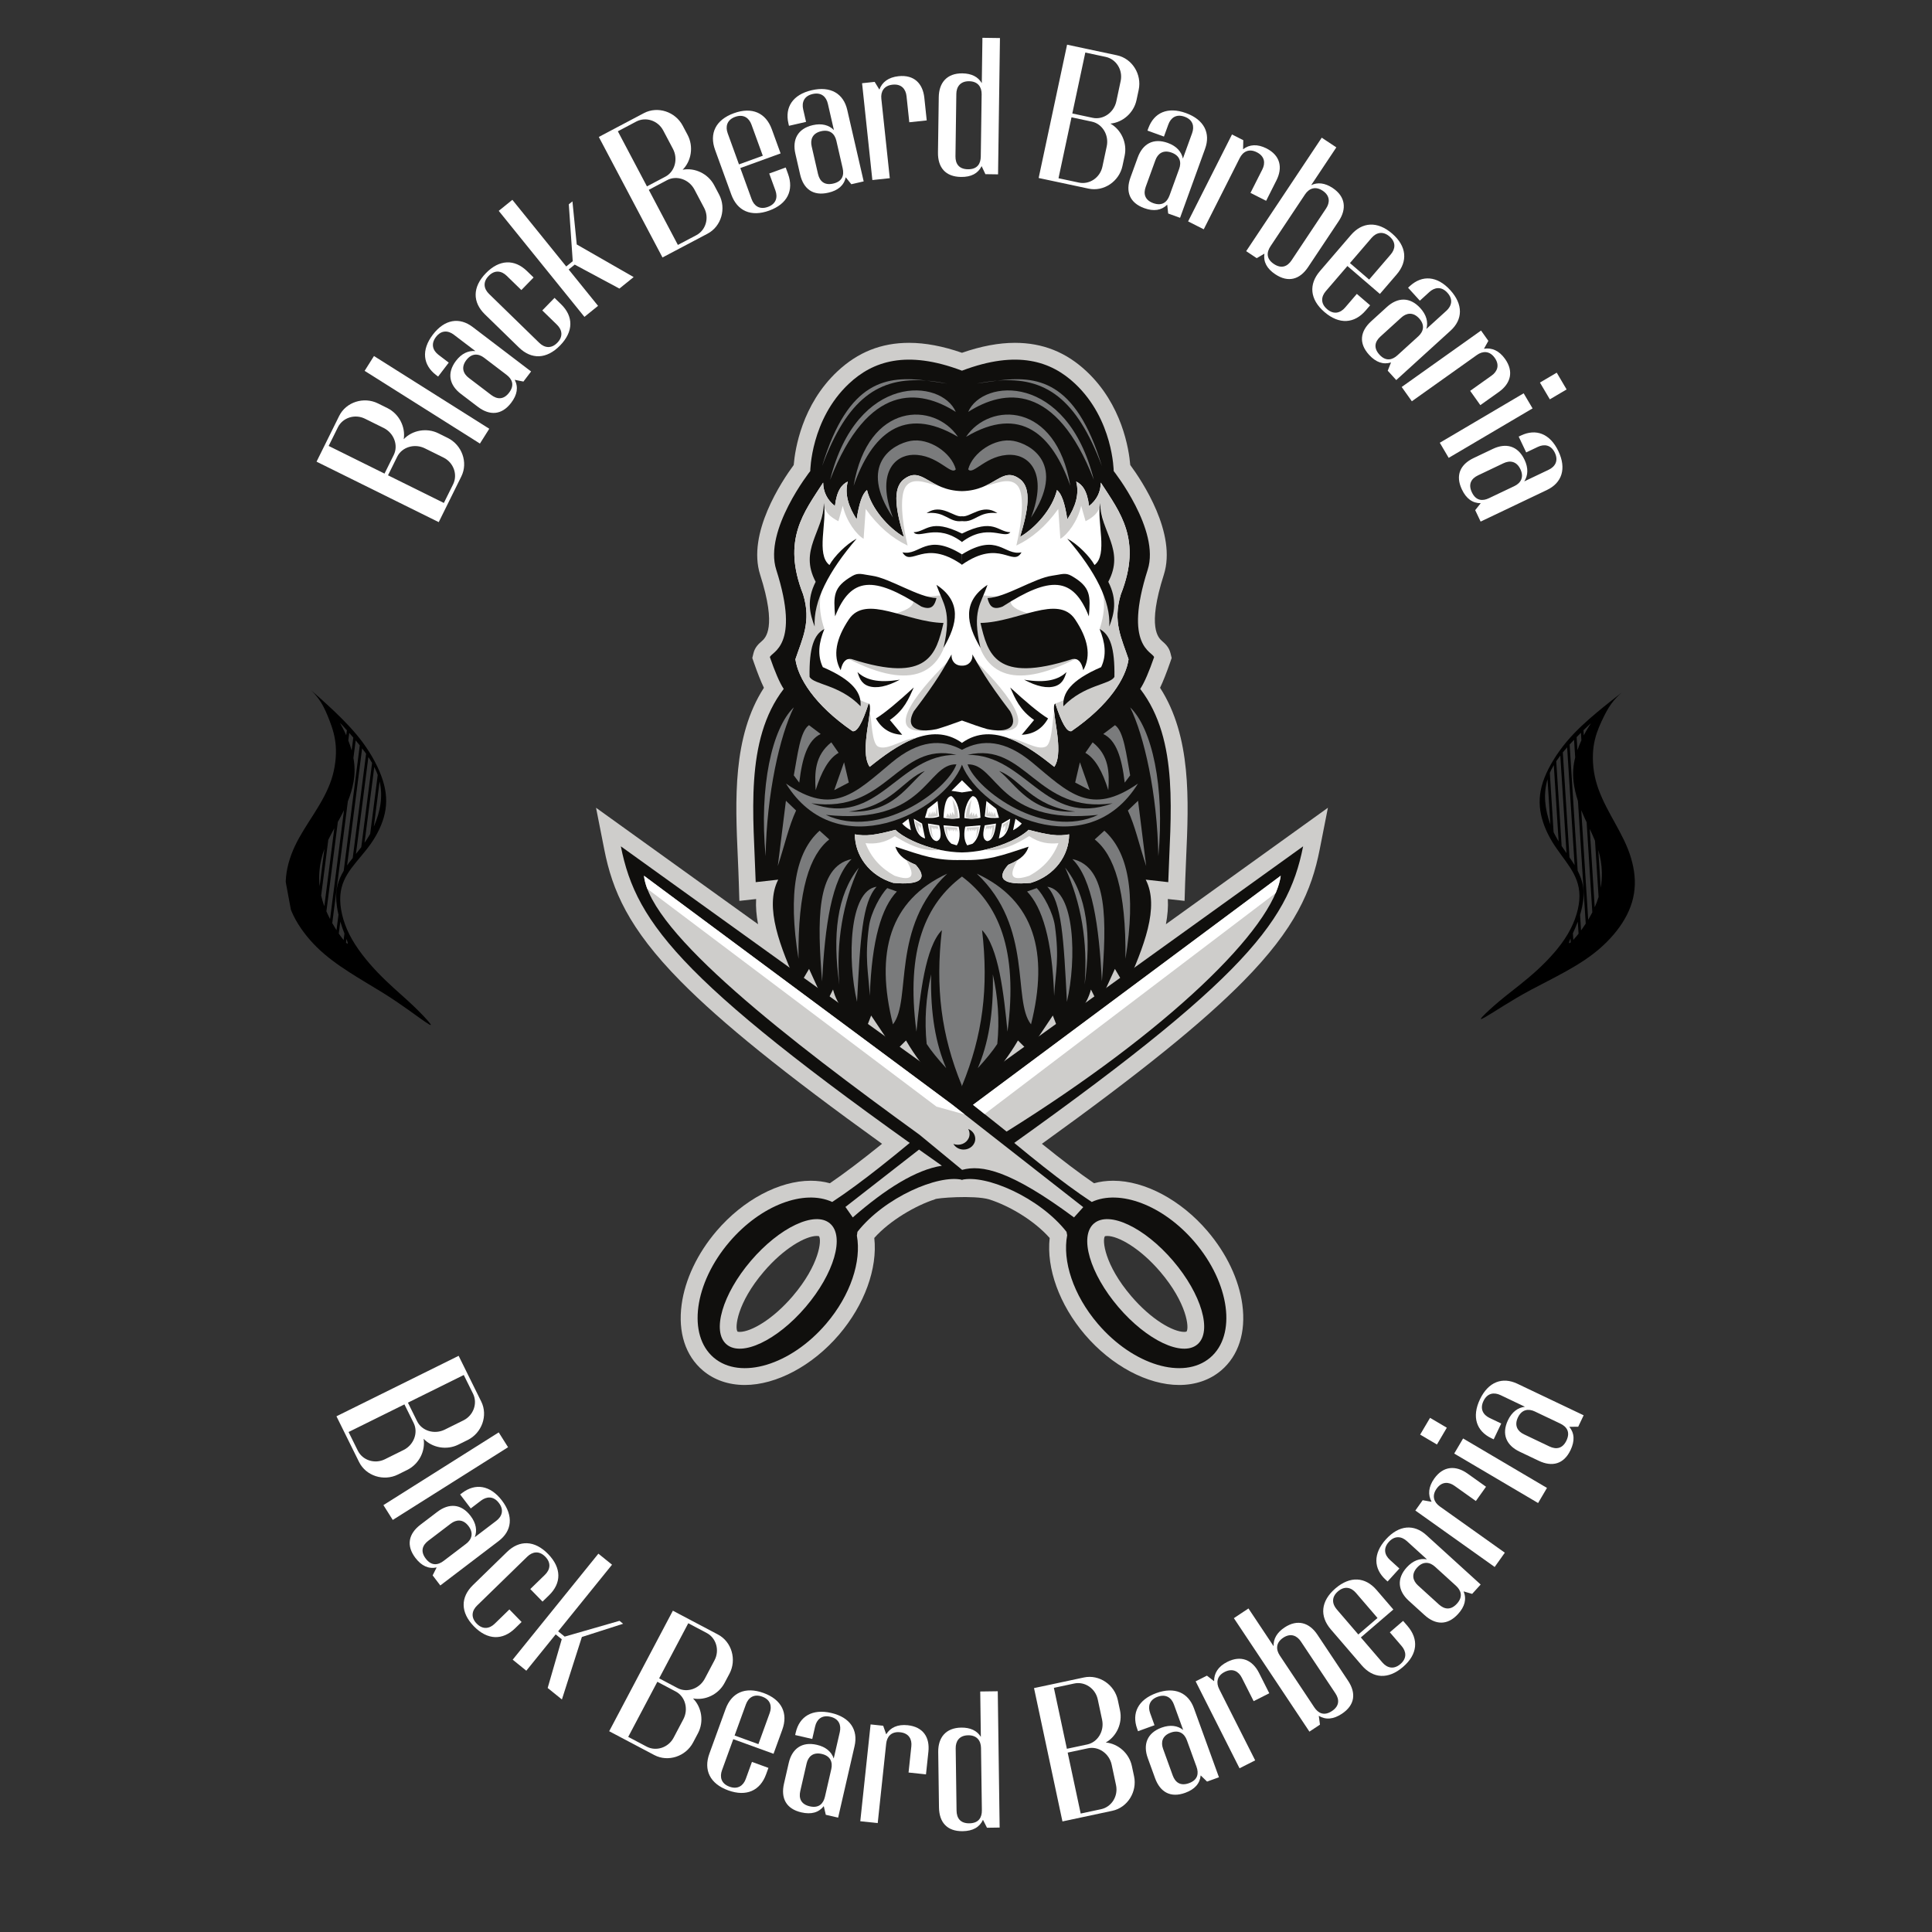 <svg xmlns="http://www.w3.org/2000/svg" xmlns:xlink="http://www.w3.org/1999/xlink" width="500" zoomAndPan="magnify" viewBox="0 0 375 375" height="500" preserveAspectRatio="xMidYMid meet" version="1.0"><rect x="0" y="0" width="375" height="375" fill="#333333" stroke="none"/><defs><g/><clipPath id="146bbd79d7"><path d="M 115.691 66.543 L 257.746 66.543 L 257.746 268.824 L 115.691 268.824 Z M 115.691 66.543 " clip-rule="nonzero"/></clipPath><clipPath id="4089b05010"><path d="M 287 134 L 318 134 L 318 198 L 287 198 Z M 287 134 " clip-rule="nonzero"/></clipPath><clipPath id="3477ecfe27"><path d="M 287.027 198.27 L 303.988 131.301 L 326.625 137.035 L 309.664 204 Z M 287.027 198.27 " clip-rule="nonzero"/></clipPath><clipPath id="93d6abb7c7"><path d="M 287.027 198.27 L 303.988 131.301 L 326.625 137.035 L 309.664 204 Z M 287.027 198.27 " clip-rule="nonzero"/></clipPath><clipPath id="dd3abafcf6"><path d="M 287.027 198.27 L 303.988 131.301 L 326.625 137.035 L 309.664 204 Z M 287.027 198.27 " clip-rule="nonzero"/></clipPath><clipPath id="8dfbfd46c2"><path d="M 55 133 L 84 133 L 84 199 L 55 199 Z M 55 133 " clip-rule="nonzero"/></clipPath><clipPath id="d44c2a9c1c"><path d="M 61.5 203.641 L 48.859 135.727 L 71.816 131.453 L 84.457 199.367 Z M 61.5 203.641 " clip-rule="nonzero"/></clipPath><clipPath id="d6549f9629"><path d="M 83.996 199.453 L 71.355 131.539 L 48.398 135.812 L 61.039 203.727 Z M 83.996 199.453 " clip-rule="nonzero"/></clipPath><clipPath id="592434c0d5"><path d="M 83.996 199.453 L 71.355 131.539 L 48.398 135.812 L 61.039 203.727 Z M 83.996 199.453 " clip-rule="nonzero"/></clipPath></defs><g clip-path="url(#146bbd79d7)"><path fill="#cecdcb" d="M 214.465 239.957 C 214.465 239.957 214.578 239.898 214.898 239.898 C 217.066 239.898 221.297 242.277 225.188 246.828 C 230.402 252.934 230.852 257.77 230.301 258.457 C 230.301 258.457 230.184 258.52 229.863 258.52 C 227.695 258.52 223.465 256.137 219.574 251.582 C 214.359 245.48 213.91 240.645 214.465 239.957 Z M 153.867 251.582 C 149.977 256.137 145.746 258.52 143.574 258.52 C 143.293 258.52 143.172 258.469 143.16 258.469 C 143.156 258.469 143.156 258.469 143.156 258.469 C 142.59 257.758 143.043 252.926 148.254 246.828 C 152.141 242.277 156.371 239.898 158.539 239.898 C 158.828 239.898 158.949 239.945 158.961 239.945 C 159.527 240.652 159.074 245.484 153.867 251.582 Z M 226.305 179.391 C 226.621 177.703 226.766 176.066 226.676 174.5 L 229.926 174.859 L 230.035 171.328 C 230.086 169.73 230.156 168.125 230.234 166.422 C 230.727 155.391 231.277 142.973 225.168 133.5 C 225.77 132.238 226.402 130.637 227.105 128.625 L 227.422 127.715 L 227.191 126.781 C 226.902 125.59 226.125 124.922 225.613 124.477 C 224.867 123.832 222.602 121.871 225.895 111.57 C 228.461 103.535 221.688 93.387 219.383 90.258 C 219.121 87.164 217.785 78.547 210.91 72.09 C 206.934 68.355 202.379 66.543 196.988 66.543 C 193.855 66.543 190.406 67.191 186.719 68.477 C 183.035 67.191 179.586 66.543 176.453 66.543 C 171.062 66.543 166.508 68.355 162.531 72.09 C 155.656 78.547 154.32 87.164 154.059 90.258 C 151.754 93.387 144.977 103.535 147.547 111.566 C 150.84 121.871 148.57 123.832 147.828 124.477 C 147.316 124.922 146.539 125.59 146.25 126.781 L 146.02 127.715 L 146.336 128.625 C 147.035 130.637 147.672 132.238 148.273 133.5 C 142.16 142.973 142.715 155.387 143.207 166.414 C 143.281 168.117 143.355 169.727 143.402 171.328 L 143.512 174.859 L 146.762 174.5 C 146.672 176.066 146.82 177.703 147.137 179.391 L 115.691 156.785 L 117.293 164.902 C 118.848 172.801 121.965 180.172 132.109 190.461 C 140.047 198.504 152.086 208.246 171.207 222.012 C 167.25 225.207 163.926 227.723 161.082 229.668 C 159.914 229.344 158.672 229.18 157.367 229.18 C 151.234 229.18 144.227 232.918 139.082 238.938 C 135.367 243.285 132.961 248.359 132.305 253.219 C 131.578 258.605 133.043 263.148 136.43 266.012 C 138.598 267.852 141.414 268.824 144.562 268.824 C 150.699 268.824 157.703 265.082 162.852 259.062 C 167.797 253.273 170.359 246.184 169.699 240.285 C 172.758 236.852 177.777 233.977 181.445 232.797 C 181.547 232.52 189.086 231.945 191.992 232.797 C 195.895 234.043 200.684 236.852 203.742 240.289 C 203.078 246.188 205.637 253.266 210.59 259.062 C 215.734 265.082 222.742 268.824 228.879 268.824 C 232.031 268.824 234.84 267.852 237.012 266.016 C 240.398 263.148 241.859 258.605 241.137 253.219 C 240.48 248.359 238.074 243.285 234.355 238.938 C 229.211 232.918 222.207 229.18 216.074 229.18 C 214.77 229.18 213.523 229.344 212.355 229.668 C 209.516 227.723 206.191 225.207 202.234 222.012 C 221.355 208.246 233.395 198.504 241.328 190.461 C 251.477 180.172 254.59 172.801 256.148 164.902 L 257.746 156.785 L 226.305 179.391 " fill-opacity="1" fill-rule="evenodd"/></g><path fill="#100f0d" d="M 221.316 133.719 C 222.148 132.469 223.059 130.289 224.008 127.555 C 223.75 126.492 218 125.512 222.77 110.578 C 225.227 102.895 216.168 91.434 216.168 91.434 C 216.168 91.434 216.082 81.43 208.66 74.465 C 204.051 70.137 197.504 67.859 186.719 71.949 C 175.938 67.859 169.391 70.137 164.781 74.465 C 157.359 81.43 157.273 91.434 157.273 91.434 C 157.273 91.434 148.215 102.895 150.668 110.578 C 155.441 125.512 149.695 126.492 149.434 127.555 C 150.383 130.289 151.289 132.469 152.121 133.719 C 144.434 143.707 146.289 158.535 146.68 171.227 L 151.051 170.738 C 148.324 176.074 151.41 183.77 154.926 191.641 L 157.039 188.062 L 160.211 195.004 L 161.691 192.062 C 162.445 194.973 164.426 197.602 168.031 199.848 L 169.09 197.113 L 173.742 204.055 L 175.855 201.953 C 179.207 207.742 184.254 212.852 186.719 214.578 C 189.188 212.852 194.234 207.742 197.586 201.953 L 199.699 204.055 L 204.352 197.113 L 205.406 199.848 C 209.02 197.602 210.996 194.973 211.75 192.062 L 213.23 195.004 L 216.402 188.062 L 218.516 191.641 C 222.027 183.77 225.117 176.074 222.387 170.738 L 226.758 171.227 C 227.152 158.535 229.004 143.707 221.316 133.719 " fill-opacity="1" fill-rule="evenodd"/><path fill="#7a7b7c" d="M 200.383 148.023 C 195.082 143.602 190.629 143.406 186.719 145.539 C 182.816 143.406 178.359 143.602 173.059 148.023 C 166.02 153.898 161.758 158.496 152.555 152.086 C 162.457 168.086 183.113 157.73 186.719 148.434 C 190.324 157.73 210.984 168.086 220.887 152.086 C 211.684 158.496 207.422 153.898 200.383 148.023 " fill-opacity="1" fill-rule="evenodd"/><path fill="#ffffff" d="M 199.641 161.066 C 197.879 162.844 192.441 165.367 186.719 165.457 C 181 165.367 175.562 162.844 173.797 161.066 C 169.91 162.086 168.09 162.359 165.926 161.945 C 165.93 166.004 168.672 169.949 173.375 171.367 C 178.805 171.867 180.117 170.5 177.73 167.852 C 174.93 166.691 174.188 165.516 173.789 164.34 C 179.164 166.109 181.66 167.062 186.719 166.926 C 191.781 167.062 194.277 166.109 199.652 164.34 C 199.254 165.516 198.512 166.691 195.707 167.852 C 193.324 170.5 194.637 171.867 200.07 171.367 C 204.77 169.949 207.512 166.004 207.516 161.945 C 205.352 162.359 203.531 162.086 199.641 161.066 " fill-opacity="1" fill-rule="evenodd"/><path fill="#ffffff" d="M 217.555 115.363 C 221.746 104.738 217.367 99.414 213.664 93.672 C 213.637 95.469 212.918 97 211.383 98.219 C 211.027 95.203 210.055 94.039 208.891 93.469 C 209.539 95.961 208.719 98.395 207.16 100.805 C 206.707 97.707 206.043 95.777 205.152 95.121 C 204.289 98.742 201.027 102.445 197.992 104.211 C 199.543 99.137 200.301 94.777 198.008 93.027 C 194.453 90.305 193.148 95.207 186.719 95.328 C 180.293 95.207 178.988 90.305 175.434 93.027 C 173.141 94.777 173.898 99.137 175.449 104.211 C 172.414 102.445 169.152 98.742 168.289 95.121 C 167.398 95.777 166.734 97.707 166.277 100.805 C 164.723 98.395 163.902 95.961 164.551 93.469 C 163.383 94.039 162.414 95.203 162.059 98.219 C 160.523 97 159.805 95.469 159.773 93.672 C 156.074 99.414 151.695 104.738 155.887 115.363 C 157.527 120.703 155.699 123.996 154.391 127.961 C 154.875 131.512 158.02 136.797 165.484 141.922 C 166.34 142.113 167.371 140.387 168.598 136.551 C 169.773 137.078 166.641 145.719 168.805 148.844 C 173.828 144.809 180.652 139.93 186.652 144.141 C 186.668 144.164 186.68 144.184 186.695 144.203 C 186.703 144.199 186.711 144.191 186.719 144.188 C 186.73 144.191 186.734 144.199 186.746 144.203 L 186.746 144.172 C 192.758 139.906 199.598 144.801 204.633 148.844 C 206.801 145.719 203.668 137.078 204.84 136.551 C 206.07 140.387 207.102 142.113 207.957 141.922 C 215.418 136.797 218.566 131.512 219.051 127.961 C 217.742 123.996 215.91 120.703 217.555 115.363 " fill-opacity="1" fill-rule="evenodd"/><path fill="#cecdcb" d="M 180.965 141.668 L 183.812 128.578 C 177.328 134.992 171.039 143.254 180.965 141.668 " fill-opacity="1" fill-rule="evenodd"/><path fill="#cecdcb" d="M 192.473 141.668 C 202.402 143.254 196.113 134.992 189.629 128.578 L 192.473 141.668 " fill-opacity="1" fill-rule="evenodd"/><path fill="#100f0d" d="M 196.078 138.074 C 191.23 131.688 190.312 129.727 188.742 127.027 C 188.859 128.27 188.004 129.246 186.719 129.199 C 185.434 129.246 184.582 128.27 184.699 127.027 C 183.129 129.727 182.211 131.688 177.363 138.074 C 175.68 141.23 177.895 142.312 181.801 141.523 C 183.125 141.141 184.773 140.578 186.719 139.855 C 188.664 140.578 190.316 141.141 191.641 141.523 C 195.547 142.312 197.762 141.23 196.078 138.074 " fill-opacity="1" fill-rule="evenodd"/><path fill="#cecdcb" d="M 177.379 115.98 C 177.43 118.156 176.398 118.812 164.633 121.25 C 163.539 122.957 162.992 124.895 163.629 127.328 C 175.98 134.016 183.027 131.746 184.293 121.305 L 183.266 115.512 L 177.379 115.98 " fill-opacity="1" fill-rule="evenodd"/><path fill="#cecdcb" d="M 175.434 93.027 C 173.141 94.777 173.898 99.137 175.449 104.211 C 172.414 102.445 169.152 98.742 168.289 95.121 C 167.398 95.777 166.734 97.707 166.277 100.805 C 164.723 98.395 163.902 95.961 164.551 93.469 C 163.383 94.039 162.414 95.203 162.059 98.219 C 160.523 97 159.805 95.469 159.773 93.672 C 156.074 99.414 151.695 104.738 155.887 115.363 C 157.527 120.703 155.699 123.996 154.391 127.961 C 154.875 131.512 158.02 136.797 165.484 141.922 C 166.34 142.113 167.371 140.387 168.598 136.551 L 168.578 136.547 C 168.477 136.516 167.977 136.363 166.496 135.695 C 164.809 134.93 159.59 131.262 158.516 128.59 C 157.441 125.914 160.008 122.098 160.008 122.098 C 158.824 118.477 158.449 114.66 161.656 109.988 C 161.656 109.988 159.051 110.246 158.594 107.113 C 158.133 103.98 160.012 98.508 160.012 98.508 C 160.336 99.383 160.969 100.266 162.73 101.168 L 163.582 98.176 C 164.262 101.18 166.266 103.805 167.625 104.578 L 168.035 98.785 C 170.461 102.191 173.191 104.492 176.172 105.891 C 176.172 105.891 173.859 96.66 175.973 94.223 C 177.551 92.402 180.633 94.113 182.215 94.305 C 179.336 92.992 177.945 91.102 175.434 93.027 " fill-opacity="1" fill-rule="evenodd"/><path fill="#cecdcb" d="M 170.461 144.922 C 169.227 144.336 169.215 140.094 168.84 138.043 C 168.609 140.773 167.141 146.441 168.805 148.844 C 171.469 146.707 174.633 144.332 177.918 143.195 C 175.281 143.363 172.227 145.762 170.461 144.922 " fill-opacity="1" fill-rule="evenodd"/><path fill="#7a7b7c" d="M 176.738 85.578 C 173.383 86.18 166.441 90.102 173.32 100.465 C 170.016 91.801 173.672 88.379 177.203 88.281 C 181.953 88.152 184.602 92.379 185.516 91.09 C 184.641 87.836 180.332 84.93 176.738 85.578 " fill-opacity="1" fill-rule="evenodd"/><path fill="#7a7b7c" d="M 165.691 94.293 C 169.145 84.445 175.277 78.492 185.934 84.789 C 181.363 77.977 168.473 77.902 165.691 94.293 " fill-opacity="1" fill-rule="evenodd"/><path fill="#7a7b7c" d="M 161.125 93.133 C 168.508 74.18 178.508 75.492 185.516 79.949 C 182.77 73.504 166.355 72.246 161.125 93.133 " fill-opacity="1" fill-rule="evenodd"/><path fill="#7a7b7c" d="M 159.57 90.469 C 164.457 77.398 170.512 73.113 179.863 73.879 C 172.309 72.926 164.664 73.598 159.57 90.469 " fill-opacity="1" fill-rule="evenodd"/><path fill="#7a7b7c" d="M 183.855 74.457 C 182.457 74.176 181.133 73.984 179.863 73.879 C 181.199 74.047 182.535 74.266 183.855 74.457 " fill-opacity="1" fill-rule="evenodd"/><path fill="#7a7b7c" d="M 173.32 198.828 C 177.016 194.184 172.801 179.98 183.855 169.574 C 172.645 174.758 169.828 184.922 173.32 198.828 " fill-opacity="1" fill-rule="evenodd"/><path fill="#7a7b7c" d="M 166.348 194.449 C 166.984 182.227 167.34 175.145 170.148 172.117 C 164.781 172.852 164.445 186.266 166.348 194.449 " fill-opacity="1" fill-rule="evenodd"/><path fill="#7a7b7c" d="M 159.57 190.488 C 160.113 179.719 161.418 170.547 165.293 166.75 C 158.344 168.223 158.648 178.961 159.57 190.488 " fill-opacity="1" fill-rule="evenodd"/><path fill="#7a7b7c" d="M 154.992 186.109 C 154.836 172.695 157.188 165.934 160.957 162.934 L 159.082 161.238 C 154.52 165.328 152.875 173.176 154.992 186.109 " fill-opacity="1" fill-rule="evenodd"/><path fill="#7a7b7c" d="M 148.605 166.184 C 148.809 154.012 151.383 142.75 154.078 137.297 C 149.832 141.387 147.336 152.707 148.605 166.184 " fill-opacity="1" fill-rule="evenodd"/><path fill="#7a7b7c" d="M 154.078 150.5 L 155.137 151.91 C 155.707 147.055 156.766 143.688 159.293 142.469 L 157.023 140.754 C 155.301 141.93 154.809 146.566 154.078 150.5 " fill-opacity="1" fill-rule="evenodd"/><path fill="#ffffff" d="M 184.668 154.516 C 183.652 154.594 183.254 156.289 183.133 158.727 C 183.746 158.902 185.105 159.035 186.266 158.773 C 186.258 156.738 185.457 155.039 184.668 154.516 " fill-opacity="1" fill-rule="evenodd"/><path fill="#ffffff" d="M 180.117 159.852 C 180.371 162.176 180.977 163.215 181.848 163.258 C 182.832 162.898 182.648 161.613 182.297 160.195 L 180.117 159.852 " fill-opacity="1" fill-rule="evenodd"/><path fill="#ffffff" d="M 177.363 158.918 C 177.664 161.461 178.512 162.484 179.566 162.746 L 178.965 159.852 L 177.363 158.918 " fill-opacity="1" fill-rule="evenodd"/><path fill="#ffffff" d="M 175.117 159.852 C 175.488 160.305 176.023 160.738 176.809 161.152 L 176.336 158.918 L 175.117 159.852 " fill-opacity="1" fill-rule="evenodd"/><path fill="#ffffff" d="M 183.133 160.195 C 183.359 161.625 183.684 162.973 184.668 163.77 L 185.707 164.086 C 186.391 163.039 186.355 161.598 186.078 160.449 L 183.133 160.195 " fill-opacity="1" fill-rule="evenodd"/><path fill="#ffffff" d="M 180.055 157.004 L 179.539 158.727 C 180.586 158.816 181.551 158.793 182.297 158.473 L 181.977 155.473 L 180.055 157.004 " fill-opacity="1" fill-rule="evenodd"/><path fill="#100f0d" d="M 164.762 120.227 C 162.309 123.898 161.57 127.23 163.176 130.086 C 163.512 128.488 164.195 127.738 165.258 127.914 C 180.254 132.762 181.727 126.863 183.133 120.914 C 175.914 120.785 168.078 115.258 164.762 120.227 " fill-opacity="1" fill-rule="evenodd"/><path fill="#100f0d" d="M 177.363 133.438 C 174.473 136.086 171.871 138.316 170.012 139.453 C 171.156 141.484 172.875 142.512 175.117 142.621 L 172.727 139.746 C 175.52 137.805 176.383 135.613 177.363 133.438 " fill-opacity="1" fill-rule="evenodd"/><path fill="#100f0d" d="M 159.707 129.492 C 158.594 127.16 158.949 124.668 160.008 122.098 C 157.98 123.121 157.047 125.766 157.137 131.367 C 157.891 132.891 162.969 132.859 167.039 137.086 C 167.23 134.613 165.77 132.102 159.707 129.492 " fill-opacity="1" fill-rule="evenodd"/><path fill="#100f0d" d="M 181.77 113.52 C 183.039 117.277 184.82 118.539 183.133 125.746 C 185.875 121.105 186.746 116.797 181.77 113.52 " fill-opacity="1" fill-rule="evenodd"/><path fill="#100f0d" d="M 165.453 111.781 C 161.676 113.957 161.781 115.676 162.094 119.633 C 165.176 111.855 169.641 111.812 178.84 117.734 C 180.883 118.543 181.434 117.445 181.77 116.082 C 178.336 116.012 172.719 112.227 169.219 111.742 C 167.352 111.488 166.668 111.086 165.453 111.781 " fill-opacity="1" fill-rule="evenodd"/><path fill="#100f0d" d="M 160.996 109.672 C 158.352 107.652 160.578 101.27 159.906 97.645 C 159.848 103.199 155.027 106.734 158.32 112.926 C 156.52 116.465 157.172 119.09 158.125 121.605 C 157.848 116.695 160.781 110.953 166.277 104.547 C 164.266 105.617 161.906 108.008 160.996 109.672 " fill-opacity="1" fill-rule="evenodd"/><path fill="#100f0d" d="M 175.164 107.207 C 176.883 110.188 179.309 104.426 186.746 109.625 L 186.719 107.605 C 179.707 103.273 178.586 107.941 175.164 107.207 " fill-opacity="1" fill-rule="evenodd"/><path fill="#100f0d" d="M 177.336 103.305 C 178.465 104.727 181.746 101.441 186.746 105.211 L 186.746 103.578 C 180.484 100.469 179.852 103.242 177.336 103.305 " fill-opacity="1" fill-rule="evenodd"/><path fill="#100f0d" d="M 179.852 99.605 C 183.48 99.156 184.191 101.488 186.746 101.141 L 186.746 100.199 C 185.188 100.523 182.734 97.594 179.852 99.605 " fill-opacity="1" fill-rule="evenodd"/><path fill="#100f0d" d="M 166.43 130.445 C 166.75 131.371 167.074 132.641 168.539 133.156 C 170.125 133.695 172.18 133.258 174.664 131.926 C 170.355 132.652 167.941 131.898 166.43 130.445 " fill-opacity="1" fill-rule="evenodd"/><path fill="#100f0d" d="M 157.473 155.914 C 170.574 160.781 174.172 146.406 185.641 146.516 C 174.211 143.848 172.305 158.055 157.473 155.914 " fill-opacity="1" fill-rule="evenodd"/><path fill="#100f0d" d="M 160.293 158.164 C 170.625 163.016 183.777 153.531 185.641 148.363 C 179.793 148.16 179.762 160.246 160.293 158.164 " fill-opacity="1" fill-rule="evenodd"/><path fill="#100f0d" d="M 179.508 149.648 C 175.258 151.246 173.191 156.531 164.734 157.523 C 173.414 157.98 176.203 152.234 179.508 149.648 " fill-opacity="1" fill-rule="evenodd"/><path fill="#100f0d" d="M 156.363 253.699 C 150.824 260.18 143.953 263.426 141.027 260.949 C 138.102 258.469 140.219 251.195 145.754 244.715 C 151.293 238.238 158.164 234.984 161.09 237.465 C 164.02 239.945 161.898 247.219 156.363 253.699 Z M 181.699 217.523 C 174.188 223.934 167.199 229.582 161.535 233.301 C 156.105 230.789 147.688 233.906 141.582 241.051 C 134.727 249.07 133.371 259.141 138.551 263.527 C 143.73 267.914 153.5 264.965 160.355 256.945 C 165.121 251.367 167.223 244.797 166.32 239.84 C 166.359 239.605 166.398 239.363 166.43 239.094 C 171.684 232.414 182.098 227.918 186.746 229 L 181.699 217.523 " fill-opacity="1" fill-rule="evenodd"/><path fill="#7a7b7c" d="M 180.73 189.125 C 179.73 193.547 179.402 198.043 179.867 202.629 C 180.719 203.953 182.039 205.555 183.656 207.328 C 181.648 202.699 180.559 196.789 180.73 189.125 " fill-opacity="1" fill-rule="evenodd"/><path fill="#7a7b7c" d="M 168.676 179.754 C 167.801 186.18 168.559 188.566 168.828 193.297 C 169.211 182.336 171.137 176.121 174.082 173.043 L 172.223 172.379 C 170.988 173.582 169.043 177.074 168.676 179.754 " fill-opacity="1" fill-rule="evenodd"/><path fill="#7a7b7c" d="M 162.91 191.113 C 162.281 182.789 163.578 175.234 166.703 168.41 C 162.406 173.711 161.574 181.598 162.91 191.113 " fill-opacity="1" fill-rule="evenodd"/><path fill="#7a7b7c" d="M 150.969 168.109 C 152.383 163.781 153.105 160.363 154.52 157.32 L 152.547 155.426 L 150.969 168.109 " fill-opacity="1" fill-rule="evenodd"/><path fill="#100f0d" d="M 169.664 119.914 C 166.828 120.094 164.945 121.738 164.516 125.602 C 166.945 126.34 169.191 126.844 171.172 127.008 C 166.055 125 165.883 122.609 169.664 119.914 " fill-opacity="1" fill-rule="evenodd"/><path fill="#100f0d" d="M 180.191 139.207 C 181.055 137.836 182.066 135.758 183.164 133.293 C 181.648 135.398 180.379 137.113 179.891 137.609 C 178.488 139.055 178.547 141.145 180.703 140.082 C 181.719 139.105 183.344 137.988 186.746 138.145 C 185.41 137.469 182.359 138.504 180.191 139.207 " fill-opacity="1" fill-rule="evenodd"/><path fill="#7a7b7c" d="M 158.32 153.371 C 159.422 149.828 160.836 147.207 162.773 146.125 L 161.359 144.086 C 158.16 146.629 158.086 149.957 158.32 153.371 " fill-opacity="1" fill-rule="evenodd"/><path fill="#7a7b7c" d="M 161.922 153.371 L 164.75 151.891 L 163.832 147.953 Z M 161.922 153.371 " fill-opacity="1" fill-rule="evenodd"/><path fill="#100f0d" d="M 137.969 253.328 C 141.734 244.453 147.188 238.57 154.078 235.25 C 145.844 236.977 140.824 243.531 137.969 253.328 " fill-opacity="1" fill-rule="evenodd"/><path fill="#100f0d" d="M 137.066 256.664 C 137.547 265.914 146.902 265.902 150.469 262.434 C 143.578 264.949 139.656 264.574 137.066 256.664 " fill-opacity="1" fill-rule="evenodd"/><path fill="#cecdcb" d="M 165.926 161.945 C 165.93 166.004 168.672 169.949 173.375 171.367 C 178.805 171.867 180.117 170.5 177.73 167.852 C 176.98 167.543 176.379 167.23 175.891 166.918 C 177.84 170.156 177.023 171.121 173.629 169.977 C 171.008 168.543 169.086 166.473 167.996 163.66 C 169.82 163.84 171.688 163.645 173.688 162.289 C 177.746 164.867 180.305 165.219 182.457 164.965 C 178.465 164.129 175.113 162.391 173.797 161.066 C 169.91 162.086 168.09 162.359 165.926 161.945 " fill-opacity="1" fill-rule="evenodd"/><path fill="#cecdcb" d="M 185.242 157.645 L 185.262 158.262 L 184.805 157.578 L 184.738 158.352 L 184.438 157.715 L 184.281 158.422 L 183.938 157.852 L 183.598 158.719 C 184.164 158.812 185.031 159.105 185.977 158.684 C 185.906 156.824 185.316 156.035 184.875 155.164 L 185.242 157.645 " fill-opacity="1" fill-rule="evenodd"/><path fill="#cecdcb" d="M 181.621 158.035 L 181.301 157.398 L 181.301 158.102 L 181.004 157.465 L 180.914 158.195 L 180.707 157.578 L 180.594 158.262 L 180.367 157.602 L 180.09 158.559 C 180.562 158.613 181.055 158.66 182.059 158.328 L 181.809 156.234 L 181.621 158.035 " fill-opacity="1" fill-rule="evenodd"/><path fill="#cecdcb" d="M 183.41 160.496 C 183.43 161.238 183.703 162.051 184.164 162.91 C 183.844 161.945 183.766 161.238 183.957 160.812 L 184.281 161.383 L 184.395 160.859 L 184.602 161.316 L 184.789 160.859 L 185.012 161.383 L 185.219 160.859 L 185.445 161.477 L 185.492 160.902 L 185.812 161.477 L 185.789 160.652 L 183.41 160.496 " fill-opacity="1" fill-rule="evenodd"/><path fill="#cecdcb" d="M 178.395 160.152 L 178.809 160.812 L 178.785 160.039 L 177.594 159.309 C 177.723 160.59 178.074 161.227 178.488 161.703 L 178.121 159.859 L 178.395 160.633 L 178.395 160.152 " fill-opacity="1" fill-rule="evenodd"/><path fill="#cecdcb" d="M 180.387 160.152 C 180.488 161.66 180.844 162.281 181.234 162.773 C 180.895 161.902 180.754 161.133 180.867 160.496 L 181.234 161.066 L 181.281 160.496 L 181.488 161.066 L 181.578 160.609 L 181.785 161.066 L 181.852 160.652 L 182.172 161.199 L 182.059 160.383 L 180.387 160.152 " fill-opacity="1" fill-rule="evenodd"/><path fill="#cecdcb" d="M 196.062 115.98 L 190.172 115.512 L 189.148 121.305 C 190.414 131.746 197.461 134.016 209.809 127.328 C 210.449 124.895 209.898 122.957 208.809 121.25 C 197.039 118.812 196.012 118.156 196.062 115.98 " fill-opacity="1" fill-rule="evenodd"/><path fill="#cecdcb" d="M 202.98 144.922 C 201.215 145.762 198.156 143.363 195.523 143.195 C 198.809 144.332 201.973 146.707 204.633 148.844 C 206.301 146.441 204.832 140.773 204.602 138.043 C 204.227 140.094 204.215 144.336 202.98 144.922 " fill-opacity="1" fill-rule="evenodd"/><path fill="#cecdcb" d="M 213.664 93.672 C 213.637 95.469 212.918 97 211.383 98.219 C 211.027 95.203 210.055 94.039 208.891 93.469 C 209.539 95.961 208.719 98.395 207.16 100.805 C 206.707 97.707 206.043 95.777 205.152 95.121 C 204.289 98.742 201.027 102.445 197.992 104.211 C 199.543 99.137 200.301 94.777 198.008 93.027 C 195.492 91.102 194.102 92.992 191.227 94.305 C 192.805 94.113 195.891 92.402 197.465 94.223 C 199.582 96.66 197.27 105.891 197.27 105.891 C 200.246 104.492 202.98 102.191 205.406 98.785 L 205.816 104.578 C 207.176 103.805 209.18 101.18 209.859 98.176 L 210.711 101.168 C 212.473 100.266 213.105 99.383 213.426 98.508 C 213.426 98.508 215.312 103.98 214.848 107.113 C 214.387 110.246 211.785 109.988 211.785 109.988 C 214.988 114.66 214.617 118.477 213.434 122.098 C 213.434 122.098 216 125.914 214.926 128.59 C 213.852 131.262 208.633 134.93 206.941 135.695 C 205.465 136.363 204.965 136.516 204.863 136.547 L 204.84 136.551 C 206.07 140.387 207.102 142.113 207.957 141.922 C 215.418 136.797 218.566 131.512 219.051 127.961 C 217.742 123.996 215.91 120.703 217.555 115.363 C 221.746 104.738 217.367 99.414 213.664 93.672 " fill-opacity="1" fill-rule="evenodd"/><path fill="#7a7b7c" d="M 196.703 85.578 C 193.109 84.93 188.797 87.836 187.926 91.09 C 188.836 92.379 191.488 88.152 196.242 88.281 C 199.77 88.379 203.422 91.801 200.121 100.465 C 207 90.102 200.059 86.18 196.703 85.578 " fill-opacity="1" fill-rule="evenodd"/><path fill="#7a7b7c" d="M 187.508 84.789 C 198.164 78.492 204.293 84.445 207.746 94.293 C 204.969 77.902 192.078 77.977 187.508 84.789 " fill-opacity="1" fill-rule="evenodd"/><path fill="#7a7b7c" d="M 187.926 79.949 C 194.934 75.492 204.934 74.18 212.316 93.133 C 207.082 72.246 190.672 73.504 187.926 79.949 " fill-opacity="1" fill-rule="evenodd"/><path fill="#7a7b7c" d="M 193.578 73.879 C 202.93 73.113 208.98 77.398 213.875 90.469 C 208.773 73.598 201.133 72.926 193.578 73.879 " fill-opacity="1" fill-rule="evenodd"/><path fill="#7a7b7c" d="M 193.578 73.879 C 192.309 73.984 190.98 74.176 189.586 74.457 C 190.902 74.266 192.238 74.047 193.578 73.879 " fill-opacity="1" fill-rule="evenodd"/><path fill="#7a7b7c" d="M 189.586 169.574 C 200.637 179.98 196.426 194.184 200.121 198.828 C 203.609 184.922 200.797 174.758 189.586 169.574 " fill-opacity="1" fill-rule="evenodd"/><path fill="#7a7b7c" d="M 186.719 170.141 C 179.734 175.398 175.754 184.207 177.883 200.238 C 178.594 192.945 179.605 183.84 182.82 180.539 C 181.523 191.695 182.688 200.922 186.664 210.637 C 186.676 210.703 186.684 210.773 186.695 210.84 C 186.703 210.82 186.711 210.797 186.719 210.777 C 186.73 210.797 186.734 210.82 186.746 210.84 L 186.746 210.715 C 190.746 200.969 191.922 191.727 190.621 180.539 C 193.836 183.84 194.848 192.945 195.555 200.238 C 197.688 184.207 193.707 175.398 186.719 170.141 " fill-opacity="1" fill-rule="evenodd"/><path fill="#7a7b7c" d="M 203.293 172.117 C 206.105 175.145 206.457 182.227 207.09 194.449 C 208.992 186.266 208.66 172.852 203.293 172.117 " fill-opacity="1" fill-rule="evenodd"/><path fill="#7a7b7c" d="M 208.148 166.75 C 212.023 170.547 213.328 179.719 213.875 190.488 C 214.793 178.961 215.098 168.223 208.148 166.75 " fill-opacity="1" fill-rule="evenodd"/><path fill="#7a7b7c" d="M 214.355 161.238 L 212.484 162.934 C 216.254 165.934 218.605 172.695 218.445 186.109 C 220.562 173.176 218.922 165.328 214.355 161.238 " fill-opacity="1" fill-rule="evenodd"/><path fill="#7a7b7c" d="M 224.836 166.184 C 226.105 152.707 223.609 141.387 219.363 137.297 C 222.059 142.75 224.629 154.012 224.836 166.184 " fill-opacity="1" fill-rule="evenodd"/><path fill="#7a7b7c" d="M 214.148 142.469 C 216.672 143.688 217.734 147.055 218.305 151.91 L 219.363 150.5 C 218.629 146.566 218.141 141.93 216.418 140.754 L 214.148 142.469 " fill-opacity="1" fill-rule="evenodd"/><path fill="#ffffff" d="M 186.746 153.805 L 188.773 153.492 L 186.719 151.453 L 184.668 153.492 L 186.695 153.805 L 186.695 153.812 L 186.719 153.809 L 186.746 153.812 L 186.746 153.805 " fill-opacity="1" fill-rule="evenodd"/><path fill="#ffffff" d="M 188.773 154.516 C 187.98 155.039 187.184 156.738 187.176 158.773 C 188.336 159.035 189.695 158.902 190.309 158.727 C 190.188 156.289 189.789 154.594 188.773 154.516 " fill-opacity="1" fill-rule="evenodd"/><path fill="#ffffff" d="M 191.59 163.258 C 192.465 163.215 193.07 162.176 193.324 159.852 L 191.145 160.195 C 190.789 161.613 190.605 162.898 191.59 163.258 " fill-opacity="1" fill-rule="evenodd"/><path fill="#ffffff" d="M 193.875 162.746 C 194.93 162.484 195.777 161.461 196.078 158.918 L 194.477 159.852 L 193.875 162.746 " fill-opacity="1" fill-rule="evenodd"/><path fill="#ffffff" d="M 196.633 161.152 C 197.414 160.738 197.953 160.305 198.324 159.852 L 197.105 158.918 L 196.633 161.152 " fill-opacity="1" fill-rule="evenodd"/><path fill="#ffffff" d="M 187.734 164.086 L 188.773 163.77 C 189.758 162.973 190.082 161.625 190.309 160.195 L 187.359 160.449 C 187.086 161.598 187.047 163.039 187.734 164.086 " fill-opacity="1" fill-rule="evenodd"/><path fill="#ffffff" d="M 191.465 155.473 L 191.145 158.473 C 191.891 158.793 192.855 158.816 193.898 158.727 L 193.387 157.004 L 191.465 155.473 " fill-opacity="1" fill-rule="evenodd"/><path fill="#100f0d" d="M 190.309 120.914 C 191.715 126.863 193.188 132.762 208.184 127.914 C 209.246 127.738 209.926 128.488 210.266 130.086 C 211.871 127.23 211.133 123.898 208.68 120.227 C 205.363 115.258 197.527 120.785 190.309 120.914 " fill-opacity="1" fill-rule="evenodd"/><path fill="#100f0d" d="M 200.715 139.746 L 198.324 142.621 C 200.566 142.512 202.285 141.484 203.43 139.453 C 201.57 138.316 198.965 136.086 196.078 133.438 C 197.059 135.613 197.922 137.805 200.715 139.746 " fill-opacity="1" fill-rule="evenodd"/><path fill="#100f0d" d="M 213.434 122.098 C 214.492 124.668 214.848 127.16 213.73 129.492 C 207.668 132.102 206.211 134.613 206.402 137.086 C 210.473 132.859 215.551 132.891 216.309 131.367 C 216.395 125.766 215.461 123.121 213.434 122.098 " fill-opacity="1" fill-rule="evenodd"/><path fill="#100f0d" d="M 190.309 125.746 C 188.617 118.539 190.402 117.277 191.672 113.52 C 186.695 116.797 187.566 121.105 190.309 125.746 " fill-opacity="1" fill-rule="evenodd"/><path fill="#100f0d" d="M 207.988 111.781 C 206.773 111.086 206.09 111.488 204.223 111.742 C 200.719 112.227 195.105 116.012 191.672 116.082 C 192.008 117.445 192.559 118.543 194.598 117.734 C 203.801 111.812 208.266 111.855 211.348 119.633 C 211.66 115.676 211.766 113.957 207.988 111.781 " fill-opacity="1" fill-rule="evenodd"/><path fill="#100f0d" d="M 213.531 97.645 C 212.859 101.27 215.09 107.652 212.445 109.672 C 211.535 108.008 209.176 105.617 207.16 104.547 C 212.66 110.953 215.594 116.695 215.316 121.605 C 216.266 119.09 216.922 116.465 215.117 112.926 C 218.414 106.734 213.594 103.199 213.531 97.645 " fill-opacity="1" fill-rule="evenodd"/><path fill="#100f0d" d="M 186.719 107.605 L 186.695 109.625 C 194.129 104.426 196.559 110.188 198.277 107.207 C 194.855 107.941 193.734 103.273 186.719 107.605 " fill-opacity="1" fill-rule="evenodd"/><path fill="#100f0d" d="M 186.695 103.578 L 186.695 105.211 C 191.695 101.441 194.973 104.727 196.105 103.305 C 193.586 103.242 192.957 100.469 186.695 103.578 " fill-opacity="1" fill-rule="evenodd"/><path fill="#100f0d" d="M 186.695 100.199 L 186.695 101.141 C 189.25 101.488 189.961 99.156 193.59 99.605 C 190.707 97.594 188.254 100.523 186.695 100.199 " fill-opacity="1" fill-rule="evenodd"/><path fill="#100f0d" d="M 198.777 131.926 C 201.262 133.258 203.316 133.695 204.902 133.156 C 206.367 132.641 206.691 131.371 207.008 130.445 C 205.5 131.898 203.086 132.652 198.777 131.926 " fill-opacity="1" fill-rule="evenodd"/><path fill="#100f0d" d="M 187.801 146.516 C 199.27 146.406 202.867 160.781 215.969 155.914 C 201.137 158.055 199.23 143.848 187.801 146.516 " fill-opacity="1" fill-rule="evenodd"/><path fill="#100f0d" d="M 187.801 148.363 C 189.664 153.531 202.816 163.016 213.145 158.164 C 193.68 160.246 193.648 148.16 187.801 148.363 " fill-opacity="1" fill-rule="evenodd"/><path fill="#100f0d" d="M 208.703 157.523 C 200.25 156.531 198.184 151.246 193.934 149.648 C 197.238 152.234 200.027 157.98 208.703 157.523 " fill-opacity="1" fill-rule="evenodd"/><path fill="#100f0d" d="M 186.746 211.855 C 186.727 211.871 186.711 211.883 186.695 211.898 L 186.695 211.855 L 120.508 164.273 C 123.52 179.543 132.605 191.16 186.719 229 C 240.836 191.16 249.922 179.543 252.934 164.273 L 186.746 211.855 " fill-opacity="1" fill-rule="evenodd"/><path fill="#100f0d" d="M 232.414 260.949 C 229.488 263.426 222.613 260.18 217.078 253.699 C 211.543 247.219 209.422 239.945 212.348 237.465 C 215.277 234.984 222.148 238.238 227.684 244.715 C 233.223 251.195 235.34 258.469 232.414 260.949 Z M 231.859 241.051 C 225.754 233.906 217.332 230.789 211.906 233.301 C 206.242 229.582 199.25 223.934 191.738 217.523 L 186.695 229 C 191.344 227.918 201.758 232.414 207.008 239.094 C 207.051 239.328 207.094 239.543 207.137 239.754 C 206.191 244.723 208.293 251.336 213.086 256.945 C 219.938 264.965 229.707 267.914 234.887 263.527 C 240.07 259.141 238.711 249.07 231.859 241.051 " fill-opacity="1" fill-rule="evenodd"/><path fill="#7a7b7c" d="M 189.785 207.328 C 191.402 205.555 192.723 203.953 193.574 202.629 C 194.035 198.043 193.711 193.547 192.711 189.125 C 192.879 196.789 191.793 202.699 189.785 207.328 " fill-opacity="1" fill-rule="evenodd"/><path fill="#7a7b7c" d="M 201.223 172.379 L 199.359 173.043 C 202.301 176.121 204.23 182.336 204.609 193.297 C 204.883 188.566 205.645 186.18 204.762 179.754 C 204.398 177.074 202.453 173.582 201.223 172.379 " fill-opacity="1" fill-rule="evenodd"/><path fill="#7a7b7c" d="M 210.527 191.113 C 211.867 181.598 211.031 173.711 206.738 168.41 C 209.863 175.234 211.156 182.789 210.527 191.113 " fill-opacity="1" fill-rule="evenodd"/><path fill="#7a7b7c" d="M 218.922 157.32 C 220.336 160.363 221.059 163.781 222.473 168.109 L 220.895 155.426 L 218.922 157.32 " fill-opacity="1" fill-rule="evenodd"/><path fill="#100f0d" d="M 203.777 119.914 C 207.559 122.609 207.383 125 202.266 127.008 C 204.246 126.844 206.496 126.34 208.926 125.602 C 208.492 121.738 206.613 120.094 203.777 119.914 " fill-opacity="1" fill-rule="evenodd"/><path fill="#100f0d" d="M 190.277 133.293 C 191.375 135.758 192.387 137.836 193.25 139.207 C 191.082 138.504 188.031 137.469 186.695 138.145 C 190.094 137.988 191.723 139.105 192.738 140.082 C 194.895 141.145 194.949 139.055 193.551 137.609 C 193.062 137.113 191.793 135.398 190.277 133.293 " fill-opacity="1" fill-rule="evenodd"/><path fill="#7a7b7c" d="M 212.082 144.086 L 210.668 146.125 C 212.602 147.207 214.02 149.828 215.121 153.371 C 215.355 149.957 215.281 146.629 212.082 144.086 " fill-opacity="1" fill-rule="evenodd"/><path fill="#7a7b7c" d="M 208.691 151.891 L 211.516 153.371 L 209.609 147.953 Z M 208.691 151.891 " fill-opacity="1" fill-rule="evenodd"/><path fill="#100f0d" d="M 219.363 235.25 C 226.254 238.57 231.707 244.453 235.473 253.328 C 232.613 243.531 227.598 236.977 219.363 235.25 " fill-opacity="1" fill-rule="evenodd"/><path fill="#100f0d" d="M 222.977 262.434 C 226.535 265.902 235.895 265.914 236.375 256.664 C 233.781 264.574 229.863 264.949 222.977 262.434 " fill-opacity="1" fill-rule="evenodd"/><path fill="#cecdcb" d="M 199.641 161.066 C 198.328 162.391 194.973 164.129 190.98 164.965 C 193.137 165.219 195.695 164.867 199.754 162.289 C 201.754 163.645 203.621 163.84 205.445 163.66 C 204.355 166.473 202.434 168.543 199.812 169.977 C 196.418 171.121 195.598 170.156 197.551 166.918 C 197.062 167.23 196.461 167.543 195.707 167.852 C 193.324 170.5 194.637 171.867 200.07 171.367 C 204.77 169.949 207.512 166.004 207.516 161.945 C 205.352 162.359 203.531 162.086 199.641 161.066 " fill-opacity="1" fill-rule="evenodd"/><path fill="#cecdcb" d="M 189.16 158.422 L 189.004 157.715 L 188.703 158.352 L 188.637 157.578 L 188.176 158.262 L 188.199 157.645 L 188.566 155.164 C 188.125 156.035 187.535 156.824 187.465 158.684 C 188.41 159.105 189.277 158.812 189.844 158.719 L 189.504 157.852 L 189.16 158.422 " fill-opacity="1" fill-rule="evenodd"/><path fill="#cecdcb" d="M 192.848 158.262 L 192.73 157.578 L 192.527 158.195 L 192.438 157.465 L 192.137 158.102 L 192.137 157.398 L 191.816 158.035 L 191.633 156.234 L 191.383 158.328 C 192.387 158.66 192.875 158.613 193.352 158.559 L 193.074 157.602 L 192.848 158.262 " fill-opacity="1" fill-rule="evenodd"/><path fill="#cecdcb" d="M 187.629 161.477 L 187.949 160.902 L 187.992 161.477 L 188.223 160.859 L 188.426 161.383 L 188.652 160.859 L 188.84 161.316 L 189.047 160.859 L 189.16 161.383 L 189.48 160.812 C 189.672 161.238 189.598 161.945 189.273 162.91 C 189.734 162.051 190.012 161.238 190.031 160.496 L 187.652 160.652 L 187.629 161.477 " fill-opacity="1" fill-rule="evenodd"/><path fill="#cecdcb" d="M 194.633 160.812 L 195.047 160.152 L 195.047 160.633 L 195.32 159.859 L 194.953 161.703 C 195.363 161.227 195.719 160.59 195.848 159.309 L 194.656 160.039 L 194.633 160.812 " fill-opacity="1" fill-rule="evenodd"/><path fill="#cecdcb" d="M 191.266 161.199 L 191.59 160.652 L 191.656 161.066 L 191.863 160.609 L 191.953 161.066 L 192.16 160.496 L 192.207 161.066 L 192.574 160.496 C 192.688 161.133 192.547 161.902 192.207 162.773 C 192.598 162.281 192.949 161.66 193.055 160.152 L 191.383 160.383 L 191.266 161.199 " fill-opacity="1" fill-rule="evenodd"/><path fill="#cecdcb" d="M 124.992 169.977 C 126.191 181.105 153.18 201.922 178.477 220.254 L 186.746 227.07 C 190.516 226.035 196.07 227.117 208.465 236.301 L 210.258 234.309 L 184.719 214.328 L 124.992 169.977 " fill-opacity="1" fill-rule="evenodd"/><path fill="#cecdcb" d="M 195.383 219.637 C 226.613 200.156 247.219 180.211 248.59 169.977 L 188.863 214.445 L 195.383 219.637 " fill-opacity="1" fill-rule="evenodd"/><path fill="#cecdcb" d="M 164.098 234.266 L 165.52 236.301 C 171.918 230.73 177.781 227.047 182.82 226.266 L 178.383 223.133 L 164.098 234.266 " fill-opacity="1" fill-rule="evenodd"/><path fill="#100f0d" d="M 187.922 219.129 C 188.094 219.426 188.191 219.758 188.191 220.117 C 188.191 221.266 187.18 222.199 185.934 222.199 C 185.621 222.199 185.32 222.141 185.051 222.035 C 185.434 222.688 186.18 223.133 187.039 223.133 C 188.285 223.133 189.297 222.199 189.297 221.047 C 189.297 220.188 188.73 219.445 187.922 219.129 " fill-opacity="1" fill-rule="evenodd"/><path fill="#ffffff" d="M 124.992 169.977 C 125.078 170.773 125.297 171.617 125.637 172.508 L 181.77 214.793 L 187.258 216.316 L 184.719 214.328 L 124.992 169.977 " fill-opacity="1" fill-rule="evenodd"/><path fill="#ffffff" d="M 191.113 216.238 L 247.605 173.34 C 248.121 172.129 248.449 171.004 248.59 169.977 L 188.863 214.445 L 191.113 216.238 " fill-opacity="1" fill-rule="evenodd"/><g clip-path="url(#4089b05010)"><g clip-path="url(#3477ecfe27)"><g clip-path="url(#93d6abb7c7)"><g clip-path="url(#dd3abafcf6)"><path fill="#000000" d="M 287.766 197.695 C 288.449 197.367 290.258 196.211 291.926 195.172 C 293.594 194.137 295.125 193.219 297.141 192.137 C 299.156 191.059 301.66 189.82 303.996 188.512 C 306.34 187.207 308.516 185.832 310.477 184.137 C 312.438 182.445 314.18 180.426 315.379 178.328 C 316.582 176.23 317.242 174.055 317.316 171.766 C 317.391 169.48 316.879 167.086 315.98 164.809 C 315.078 162.523 313.793 160.359 312.609 158.176 C 311.422 155.996 310.34 153.793 309.746 151.516 C 309.148 149.242 309.047 146.887 309.312 144.938 C 309.574 142.992 310.203 141.445 310.828 140.086 C 311.453 138.727 312.066 137.559 312.738 136.629 C 313.41 135.695 314.137 135.008 314.512 134.664 C 314.891 134.32 314.922 134.32 314.145 134.926 C 313.375 135.527 311.797 136.734 309.938 138.297 C 308.074 139.855 305.918 141.773 304.066 143.98 C 302.219 146.191 300.672 148.688 299.781 150.961 C 298.895 153.234 298.664 155.281 298.973 157.34 C 299.281 159.398 300.125 161.465 301.223 163.289 C 302.32 165.117 303.668 166.707 304.73 168.348 C 305.789 169.988 306.559 171.684 306.57 173.867 C 306.578 176.051 305.824 178.723 304.32 181.273 C 302.82 183.828 300.574 186.266 298.355 188.301 C 296.133 190.336 293.938 191.969 292.211 193.352 C 290.48 194.738 289.227 195.875 288.375 196.695 C 287.523 197.516 287.082 198.023 287.766 197.695 Z M 305.297 181.145 L 305.379 182.422 C 305.672 182.105 306.027 181.695 306.398 181.223 L 306.25 178.895 C 306.094 179.316 305.922 179.738 305.738 180.16 C 305.594 180.496 305.441 180.828 305.297 181.145 Z M 304.883 182.898 L 304.836 182.148 C 304.609 182.66 304.48 183.02 304.574 183.062 C 304.621 183.086 304.73 183.027 304.883 182.898 Z M 306.691 177.578 L 306.879 180.59 C 306.93 180.523 306.98 180.453 307.031 180.387 C 307.285 180.035 307.539 179.664 307.789 179.277 L 306.281 155.5 C 305.844 154.148 305.551 152.84 305.418 151.645 C 305.234 149.945 305.379 148.469 305.742 147.031 L 305.523 143.594 C 305.336 143.789 305.145 143.996 304.949 144.207 C 304.855 144.305 304.762 144.41 304.664 144.516 L 306.223 168.996 C 306.703 169.953 307.039 170.875 307.219 171.773 C 307.5 173.203 307.387 174.586 307.098 175.973 C 306.984 176.508 306.852 177.043 306.691 177.578 Z M 310.23 165 L 310.695 172.316 C 310.867 171.309 310.938 170.305 310.918 169.312 C 310.887 167.875 310.664 166.461 310.23 165 Z M 310.285 174.082 L 309.59 163.191 C 309.285 162.441 308.934 161.672 308.566 160.895 L 309.531 176.105 C 309.688 175.758 309.832 175.406 309.961 175.051 C 310.082 174.727 310.188 174.406 310.285 174.082 Z M 300.82 150.02 L 301.551 161.52 C 301.629 161.684 301.711 161.848 301.793 162.004 C 302.023 162.457 302.273 162.891 302.531 163.312 L 301.594 148.508 C 301.414 148.809 301.246 149.113 301.094 149.422 C 300.996 149.617 300.906 149.816 300.82 150.02 Z M 300.934 160.062 L 300.375 151.242 C 299.965 152.617 299.82 154.043 299.922 155.535 C 300.031 157.027 300.387 158.586 300.934 160.062 Z M 302.066 147.754 L 303.113 164.215 C 303.43 164.688 303.746 165.141 304.059 165.586 L 302.855 146.656 C 302.582 147.016 302.316 147.383 302.066 147.754 Z M 303.34 146.043 L 304.633 166.406 C 304.844 166.707 305.043 167.004 305.234 167.297 C 305.371 167.508 305.504 167.719 305.629 167.93 L 304.18 145.059 C 303.898 145.375 303.617 145.707 303.34 146.043 Z M 306.02 143.082 L 306.176 145.605 C 306.414 144.926 306.684 144.273 306.949 143.688 L 306.859 142.23 C 306.598 142.492 306.312 142.777 306.02 143.082 Z M 306.918 157.25 L 308.266 178.52 C 308.547 178.051 308.816 177.566 309.07 177.074 L 307.965 159.613 C 307.629 158.906 307.305 158.195 307.016 157.492 C 306.98 157.41 306.949 157.332 306.918 157.25 Z M 307.352 141.746 L 307.414 142.73 C 307.945 141.695 308.391 141.012 308.617 140.668 C 308.848 140.316 308.848 140.316 308.219 140.914 C 308 141.125 307.703 141.406 307.352 141.746 " fill-opacity="1" fill-rule="evenodd"/></g></g></g></g><g fill="#ffffff" fill-opacity="1"><g transform="translate(64.634, 273.547)"><g><path d="M 28.777 -1.504 L 26.062 -6.992 L 24.387 -10.383 L 23.707 -10.047 L 1.348 1.02 L 0.672 1.355 L 2.348 4.742 L 5.062 10.23 C 6.406 12.941 9.848 14.02 12.594 12.664 L 14.422 11.758 C 16.691 10.633 17.969 8.102 17.59 5.719 C 19.258 7.465 22.047 7.984 24.316 6.859 L 26.145 5.957 C 28.887 4.598 30.121 1.203 28.777 -1.504 Z M 25.383 -6.66 L 27.18 -3.035 C 28.102 -1.172 27.281 1.176 25.316 2.148 L 21.691 3.941 C 19.691 4.934 17.258 4.195 16.336 2.332 L 14.543 -1.293 Z M 13.867 -0.957 L 15.66 2.668 C 16.582 4.531 15.695 6.91 13.695 7.898 L 10.07 9.695 C 8.105 10.668 5.742 9.895 4.82 8.031 L 3.023 4.406 Z M 13.867 -0.957 "/></g></g></g><g fill="#ffffff" fill-opacity="1"><g transform="translate(73.614, 290.863)"><g><path d="M 24.363 -9.555 L 25 -9.961 L 23.188 -12.836 L 22.547 -12.434 L 1.445 0.875 L 0.805 1.277 L 2.621 4.156 L 3.262 3.754 Z M 24.363 -9.555 "/></g></g></g><g fill="#ffffff" fill-opacity="1"><g transform="translate(77.449, 297.211)"><g><path d="M 19.984 -5.953 C 17.695 -8.957 14.809 -9.375 12.254 -7.43 L 11.863 -7.133 L 13.926 -4.426 L 15.91 -5.938 C 16.992 -6.762 18.328 -6.875 19.383 -5.492 C 20.438 -4.109 19.969 -2.852 18.887 -2.027 L 14.707 1.156 C 15.203 -0.125 14.965 -1.559 13.891 -2.973 C 12.059 -5.379 9.668 -5.461 7.441 -3.766 L 4.164 -1.27 C 1.848 0.492 1.352 2.773 3.184 5.18 C 4.375 6.742 5.746 7.359 7.301 7.031 L 6.527 8.57 L 8.016 10.527 L 8.617 10.066 L 19.352 1.895 C 21.91 -0.055 22.273 -2.945 19.984 -5.953 Z M 10.285 4.523 L 8.66 5.758 C 7.578 6.582 6.309 6.789 5.188 5.316 C 4.109 3.902 4.539 2.719 5.684 1.848 L 10.043 -1.473 C 11.098 -2.273 12.41 -2.418 13.488 -1.004 C 14.539 0.379 14.105 1.613 13.02 2.438 L 11.367 3.699 Z M 10.285 4.523 "/></g></g></g><g fill="#ffffff" fill-opacity="1"><g transform="translate(87.273, 309.964)"><g><path d="M 19.117 -8.328 C 16.48 -11.035 13.539 -11.074 11.129 -8.727 L 4.52 -2.293 C 2.109 0.055 2.07 2.996 4.711 5.703 C 7.348 8.41 10.285 8.449 12.695 6.102 L 13.969 4.863 L 11.598 2.426 L 8.754 5.195 C 7.777 6.145 6.465 6.422 5.25 5.176 C 4.039 3.93 4.348 2.625 5.324 1.676 L 15.074 -7.82 C 16.047 -8.77 17.363 -9.047 18.574 -7.801 C 19.789 -6.555 19.477 -5.25 18.5 -4.297 L 15.656 -1.531 L 18.031 0.906 L 19.305 -0.332 C 21.715 -2.68 21.754 -5.617 19.117 -8.328 Z M 19.117 -8.328 "/></g></g></g><g fill="#ffffff" fill-opacity="1"><g transform="translate(98.337, 321.195)"><g><path d="M 17.809 -19.629 L 1.176 0.949 L 3.82 3.09 L 9.523 -3.965 L 10.699 -3.016 L 7.965 6.441 L 10.73 8.672 L 14.605 -3.457 L 22.609 -6.023 L 21.906 -6.594 L 11.266 -3.531 L 10 -4.555 L 20.457 -17.488 Z M 17.809 -19.629 "/></g></g></g><g fill="#ffffff" fill-opacity="1"><g transform="translate(110.211, 330.54)"><g/></g></g><g fill="#ffffff" fill-opacity="1"><g transform="translate(116.906, 335.323)"><g><path d="M 22.457 -18.062 L 17.039 -20.922 L 13.699 -22.688 L 13.344 -22.02 L 1.691 0.039 L 1.336 0.707 L 4.68 2.473 L 10.094 5.332 C 12.766 6.746 16.191 5.605 17.621 2.898 L 18.574 1.094 C 19.758 -1.145 19.312 -3.945 17.609 -5.656 C 19.984 -5.215 22.547 -6.426 23.73 -8.664 L 24.688 -10.469 C 26.117 -13.176 25.129 -16.648 22.457 -18.062 Z M 16.688 -20.254 L 20.266 -18.363 C 22.102 -17.395 22.809 -15.012 21.785 -13.07 L 19.895 -9.496 C 18.852 -7.523 16.449 -6.699 14.613 -7.668 L 11.035 -9.559 Z M 10.684 -8.891 L 14.258 -7 C 16.098 -6.031 16.77 -3.578 15.727 -1.609 L 13.84 1.969 C 12.812 3.906 10.445 4.664 8.609 3.695 L 5.031 1.805 Z M 10.684 -8.891 "/></g></g></g><g fill="#ffffff" fill-opacity="1"><g transform="translate(134.613, 344.42)"><g><path d="M 13.586 -15.816 C 10.035 -17.105 7.371 -15.863 6.223 -12.699 L 3.074 -4.031 C 1.926 -0.871 3.168 1.793 6.723 3.086 C 10.273 4.375 12.938 3.133 14.086 -0.031 L 14.539 -1.273 L 11.34 -2.438 L 10.141 0.867 C 9.676 2.148 8.613 2.969 6.98 2.375 C 5.344 1.781 5.059 0.469 5.523 -0.809 L 7.715 -6.848 L 15.531 -4.012 L 17.234 -8.699 C 18.383 -11.863 17.141 -14.527 13.586 -15.816 Z M 7.973 -7.559 L 10.168 -13.602 C 10.633 -14.879 11.695 -15.699 13.328 -15.105 C 14.965 -14.512 15.25 -13.203 14.785 -11.922 L 12.594 -5.883 Z M 7.973 -7.559 "/></g></g></g><g fill="#ffffff" fill-opacity="1"><g transform="translate(149.786, 349.841)"><g><path d="M 11.551 -17.359 C 7.867 -18.207 5.383 -16.684 4.664 -13.551 L 4.555 -13.07 L 7.871 -12.309 L 8.43 -14.742 C 8.73 -16.066 9.688 -17.012 11.383 -16.621 C 13.074 -16.234 13.523 -14.969 13.219 -13.641 L 12.039 -8.52 C 11.602 -9.824 10.504 -10.773 8.77 -11.172 C 5.824 -11.848 3.938 -10.383 3.309 -7.656 L 2.387 -3.641 C 1.734 -0.805 2.812 1.266 5.758 1.941 C 7.676 2.383 9.125 1.98 10.109 0.73 L 10.5 2.41 L 12.895 2.961 L 13.062 2.227 L 16.086 -10.926 C 16.805 -14.059 15.234 -16.512 11.551 -17.359 Z M 10.797 -3.105 L 10.34 -1.117 C 10.035 0.211 9.191 1.18 7.387 0.766 C 5.656 0.367 5.23 -0.816 5.551 -2.215 L 6.777 -7.559 C 7.074 -8.848 7.992 -9.801 9.723 -9.402 C 11.418 -9.012 11.871 -7.785 11.566 -6.457 L 11.102 -4.43 Z M 10.797 -3.105 "/></g></g></g><g fill="#ffffff" fill-opacity="1"><g transform="translate(165.479, 353.342)"><g><path d="M 10.707 -18.477 C 8.754 -18.684 7.355 -18.035 6.531 -16.715 L 5.945 -18.375 L 3.504 -18.633 L 3.422 -17.883 L 1.582 -0.594 L 1.504 0.16 L 4.887 0.52 L 4.965 -0.23 L 6.199 -11.809 L 6.527 -14.891 C 6.668 -16.246 7.504 -17.297 9.234 -17.113 C 11 -16.926 11.551 -15.688 11.41 -14.371 L 10.871 -9.297 L 14.254 -8.938 L 14.723 -13.336 C 15.02 -16.117 13.715 -18.156 10.707 -18.477 Z M 10.707 -18.477 "/></g></g></g><g fill="#ffffff" fill-opacity="1"><g transform="translate(180.8, 354.912)"><g><path d="M 9.996 -1.688 L 10.773 -0.148 L 13.23 -0.184 L 13.219 -0.938 L 12.875 -25.883 L 12.863 -26.641 L 9.461 -26.594 L 9.473 -25.836 L 9.582 -17.785 C 8.848 -18.988 7.555 -19.609 5.777 -19.586 C 2.754 -19.543 1.27 -17.633 1.309 -14.836 L 1.457 -4.102 C 1.496 -1.191 3.031 0.562 6.055 0.52 C 8.02 0.492 9.336 -0.242 9.996 -1.688 Z M 9.656 -12.531 L 9.738 -6.637 L 9.781 -3.539 C 9.797 -2.176 9.211 -1.035 7.359 -1.008 C 5.582 -0.984 4.887 -2.035 4.867 -3.469 L 4.699 -15.566 C 4.68 -16.887 5.344 -18.07 7.121 -18.094 C 8.859 -18.117 9.594 -16.992 9.613 -15.633 Z M 9.656 -12.531 "/></g></g></g><g fill="#ffffff" fill-opacity="1"><g transform="translate(196.536, 354.474)"><g/></g></g><g fill="#ffffff" fill-opacity="1"><g transform="translate(204.741, 353.853)"><g><path d="M 5.648 -28.258 L -0.34 -26.98 L -4.039 -26.195 L -3.879 -25.453 L 1.32 -1.055 L 1.48 -0.316 L 5.176 -1.102 L 11.164 -2.379 C 14.121 -3.012 16.02 -6.082 15.379 -9.078 L 14.953 -11.074 C 14.426 -13.551 12.289 -15.414 9.887 -15.633 C 11.992 -16.816 13.18 -19.391 12.652 -21.867 L 12.227 -23.863 C 11.59 -26.859 8.605 -28.891 5.648 -28.258 Z M -0.184 -26.242 L 3.773 -27.086 C 5.805 -27.52 7.875 -26.145 8.332 -24 L 9.176 -20.043 C 9.641 -17.863 8.328 -15.688 6.293 -15.254 L 2.34 -14.414 Z M 2.496 -13.672 L 6.453 -14.516 C 8.484 -14.949 10.57 -13.5 11.035 -11.32 L 11.879 -7.363 C 12.336 -5.219 11.008 -3.121 8.973 -2.688 L 5.02 -1.844 Z M 2.496 -13.672 "/></g></g></g><g fill="#ffffff" fill-opacity="1"><g transform="translate(224.16, 349.476)"><g><path d="M 0.281 -20.848 C -3.27 -19.562 -4.531 -16.934 -3.434 -13.914 L -3.27 -13.449 L -0.07 -14.609 L -0.918 -16.957 C -1.383 -18.234 -1.094 -19.547 0.539 -20.137 C 2.176 -20.73 3.238 -19.91 3.699 -18.629 L 5.492 -13.691 C 4.418 -14.547 2.977 -14.75 1.305 -14.145 C -1.535 -13.113 -2.328 -10.855 -1.375 -8.227 L 0.031 -4.352 C 1.023 -1.617 3.051 -0.461 5.891 -1.492 C 7.738 -2.164 8.738 -3.289 8.891 -4.871 L 10.129 -3.672 L 12.438 -4.508 L 12.18 -5.219 L 7.582 -17.906 C 6.488 -20.926 3.836 -22.137 0.281 -20.848 Z M 7.383 -8.465 L 8.082 -6.547 C 8.543 -5.27 8.363 -3.996 6.621 -3.363 C 4.949 -2.758 3.949 -3.523 3.461 -4.871 L 1.594 -10.027 C 1.141 -11.27 1.395 -12.566 3.066 -13.172 C 4.699 -13.766 5.75 -12.98 6.211 -11.699 L 6.922 -9.746 Z M 7.383 -8.465 "/></g></g></g><g fill="#ffffff" fill-opacity="1"><g transform="translate(239.242, 343.902)"><g><path d="M -1.031 -21.328 C -2.785 -20.445 -3.609 -19.141 -3.586 -17.582 L -4.977 -18.66 L -7.168 -17.555 L -6.828 -16.879 L 1.008 -1.355 L 1.352 -0.68 L 4.387 -2.215 L 4.047 -2.891 L -1.203 -13.281 L -2.598 -16.051 C -3.211 -17.266 -3.082 -18.602 -1.531 -19.383 C 0.055 -20.184 1.191 -19.445 1.789 -18.266 L 4.09 -13.707 L 7.125 -15.242 L 5.133 -19.191 C 3.871 -21.688 1.668 -22.691 -1.031 -21.328 Z M -1.031 -21.328 "/></g></g></g><g fill="#ffffff" fill-opacity="1"><g transform="translate(252.963, 336.907)"><g><path d="M -3.637 -21.012 C -5.113 -20.027 -5.828 -18.781 -5.754 -17.375 L -10.219 -24.078 L -10.637 -24.707 L -13.469 -22.82 L -13.047 -22.191 L 0.777 -1.426 L 1.195 -0.797 L 3.211 -2.137 L 3.242 -2.156 L 3.012 -3.867 C 4.375 -3.047 5.871 -3.184 7.508 -4.273 C 10.027 -5.949 10.301 -8.266 8.688 -10.688 L 2.738 -19.625 C 1.188 -21.953 -1.117 -22.688 -3.637 -21.012 Z M 0.426 -8.094 L -2.844 -13 L -4.562 -15.582 C -5.316 -16.715 -5.348 -18.055 -3.898 -19.02 C -2.418 -20.004 -1.203 -19.406 -0.469 -18.305 L 6.234 -8.234 C 7.027 -7.039 7.047 -5.781 5.57 -4.797 C 4.027 -3.773 2.895 -4.379 2.141 -5.512 Z M 0.426 -8.094 "/></g></g></g><g fill="#ffffff" fill-opacity="1"><g transform="translate(266.328, 327.908)"><g><path d="M -7.125 -19.598 C -9.992 -17.133 -10.211 -14.199 -8.02 -11.648 L -2.008 -4.656 C 0.188 -2.105 3.117 -1.883 5.984 -4.348 C 8.852 -6.809 9.07 -9.742 6.879 -12.293 L 6.016 -13.297 L 3.438 -11.078 L 5.727 -8.414 C 6.617 -7.379 6.809 -6.051 5.492 -4.918 C 4.172 -3.785 2.891 -4.18 2 -5.211 L -2.188 -10.082 L 4.121 -15.504 L 0.867 -19.289 C -1.324 -21.84 -4.258 -22.059 -7.125 -19.598 Z M -2.68 -10.656 L -6.867 -15.531 C -7.754 -16.562 -7.949 -17.891 -6.633 -19.023 C -5.312 -20.156 -4.027 -19.766 -3.141 -18.734 L 1.047 -13.859 Z M -2.68 -10.656 "/></g></g></g><g fill="#ffffff" fill-opacity="1"><g transform="translate(278.493, 317.342)"><g><path d="M -9.469 -18.578 C -12.012 -15.781 -11.898 -12.871 -9.523 -10.707 L -9.16 -10.379 L -6.871 -12.895 L -8.715 -14.574 C -9.723 -15.488 -10.078 -16.781 -8.91 -18.07 C -7.738 -19.355 -6.418 -19.125 -5.41 -18.207 L -1.523 -14.672 C -2.871 -14.93 -4.242 -14.438 -5.438 -13.121 C -7.473 -10.887 -7.117 -8.52 -5.051 -6.637 L -2.004 -3.867 C 0.152 -1.906 2.48 -1.828 4.516 -4.066 C 5.84 -5.52 6.199 -6.984 5.594 -8.453 L 7.25 -7.969 L 8.902 -9.785 L 8.344 -10.297 L -1.637 -19.375 C -4.016 -21.539 -6.922 -21.375 -9.469 -18.578 Z M 2.586 -10.934 L 4.098 -9.559 C 5.105 -8.645 5.535 -7.434 4.289 -6.062 C 3.094 -4.75 1.852 -4.957 0.789 -5.926 L -3.266 -9.613 C -4.242 -10.504 -4.625 -11.77 -3.43 -13.082 C -2.258 -14.371 -0.965 -14.164 0.043 -13.246 L 1.582 -11.848 Z M 2.586 -10.934 "/></g></g></g><g fill="#ffffff" fill-opacity="1"><g transform="translate(289.238, 305.381)"><g><path d="M -10.852 -18.391 C -11.992 -16.789 -12.113 -15.25 -11.367 -13.887 L -13.098 -14.191 L -14.523 -12.188 L -13.906 -11.75 L 0.262 -1.672 L 0.875 -1.23 L 2.848 -4.004 L 2.234 -4.441 L -7.254 -11.191 L -9.781 -12.988 C -10.887 -13.777 -11.395 -15.02 -10.387 -16.438 C -9.359 -17.883 -8.008 -17.758 -6.93 -16.992 L -2.773 -14.035 L -0.801 -16.805 L -4.402 -19.371 C -6.684 -20.992 -9.102 -20.855 -10.852 -18.391 Z M -10.852 -18.391 "/></g></g></g><g fill="#ffffff" fill-opacity="1"><g transform="translate(297.772, 293.038)"><g><path d="M -22.121 -14.582 L -18.863 -12.66 L -16.945 -15.918 L -20.199 -17.836 Z M -13.133 -13.449 L -13.785 -13.832 L -15.512 -10.902 L -14.859 -10.52 L 0.117 -1.688 L 0.77 -1.301 L 2.496 -4.234 L 1.844 -4.617 Z M -13.133 -13.449 "/></g></g></g><g fill="#ffffff" fill-opacity="1"><g transform="translate(301.697, 286.654)"><g><path d="M -14.441 -15.043 C -16.066 -11.629 -15.117 -8.875 -12.215 -7.492 L -11.773 -7.281 L -10.309 -10.352 L -12.562 -11.426 C -13.789 -12.012 -14.504 -13.148 -13.758 -14.715 C -13.012 -16.285 -11.676 -16.449 -10.449 -15.863 L -5.703 -13.602 C -7.07 -13.457 -8.238 -12.59 -9.004 -10.988 C -10.305 -8.258 -9.281 -6.094 -6.754 -4.891 L -3.035 -3.121 C -0.406 -1.867 1.848 -2.469 3.148 -5.199 C 3.992 -6.977 3.914 -8.477 2.906 -9.711 L 4.633 -9.727 L 5.688 -11.945 L 5.008 -12.27 L -7.176 -18.07 C -10.078 -19.453 -12.816 -18.453 -14.441 -15.043 Z M -0.688 -11.215 L 1.156 -10.336 C 2.383 -9.75 3.148 -8.719 2.352 -7.043 C 1.586 -5.441 0.34 -5.281 -0.957 -5.898 L -5.906 -8.258 C -7.102 -8.824 -7.832 -9.926 -7.07 -11.531 C -6.32 -13.102 -5.023 -13.277 -3.793 -12.691 L -1.918 -11.797 Z M -0.688 -11.215 "/></g></g></g><g fill="#ffffff" fill-opacity="1"><g transform="translate(84.485, 102.701)"><g><path d="M -18.652 -21.969 L -21.367 -16.48 L -23.043 -13.094 L -22.367 -12.758 L -0.008 -1.691 L 0.672 -1.355 L 2.348 -4.742 L 5.062 -10.23 C 6.406 -12.941 5.176 -16.336 2.43 -17.691 L 0.602 -18.598 C -1.668 -19.723 -4.457 -19.203 -6.121 -17.453 C -5.742 -19.84 -7.023 -22.371 -9.293 -23.492 L -11.121 -24.398 C -13.867 -25.758 -17.309 -24.68 -18.652 -21.969 Z M -20.691 -16.145 L -18.895 -19.77 C -17.973 -21.633 -15.609 -22.402 -13.645 -21.43 L -10.02 -19.637 C -8.02 -18.648 -7.133 -16.266 -8.055 -14.402 L -9.848 -10.777 Z M -9.172 -10.445 L -7.379 -14.07 C -6.453 -15.934 -4.023 -16.668 -2.023 -15.68 L 1.602 -13.887 C 3.566 -12.914 4.387 -10.566 3.465 -8.703 L 1.668 -5.078 Z M -9.172 -10.445 "/></g></g></g><g fill="#ffffff" fill-opacity="1"><g transform="translate(92.347, 87.376)"><g><path d="M -19.117 -17.867 L -19.758 -18.273 L -21.574 -15.395 L -20.934 -14.992 L 0.168 -1.684 L 0.805 -1.277 L 2.621 -4.156 L 1.98 -4.559 Z M -19.117 -17.867 "/></g></g></g><g fill="#ffffff" fill-opacity="1"><g transform="translate(95.071, 82.63)"><g><path d="M -11.055 -17.68 C -13.344 -14.672 -12.98 -11.781 -10.422 -9.836 L -10.031 -9.539 L -7.969 -12.246 L -9.957 -13.758 C -11.039 -14.582 -11.504 -15.84 -10.453 -17.223 C -9.398 -18.605 -8.062 -18.492 -6.977 -17.664 L -2.797 -14.484 C -4.164 -14.621 -5.484 -14.012 -6.562 -12.598 C -8.395 -10.191 -7.836 -7.867 -5.609 -6.172 L -2.332 -3.676 C -0.016 -1.914 2.312 -2.039 4.145 -4.445 C 5.336 -6.008 5.566 -7.496 4.836 -8.91 L 6.527 -8.57 L 8.016 -10.527 L 7.414 -10.984 L -3.324 -19.16 C -5.879 -21.105 -8.762 -20.688 -11.055 -17.68 Z M 1.621 -11.117 L 3.246 -9.879 C 4.328 -9.055 4.867 -7.887 3.742 -6.414 C 2.668 -5 1.414 -5.102 0.27 -5.969 L -4.09 -9.289 C -5.145 -10.094 -5.633 -11.32 -4.559 -12.734 C -3.504 -14.117 -2.195 -14.023 -1.113 -13.199 L 0.539 -11.941 Z M 1.621 -11.117 "/></g></g></g><g fill="#ffffff" fill-opacity="1"><g transform="translate(103.141, 71.912)"><g><path d="M -8.832 -18.887 C -11.469 -16.18 -11.43 -13.242 -9.02 -10.895 L -2.41 -4.457 C 0 -2.113 2.938 -2.152 5.574 -4.859 C 8.215 -7.566 8.176 -10.508 5.766 -12.855 L 4.492 -14.094 L 2.117 -11.656 L 4.961 -8.887 C 5.938 -7.938 6.246 -6.633 5.035 -5.387 C 3.82 -4.141 2.508 -4.418 1.531 -5.367 L -8.215 -14.859 C -9.191 -15.809 -9.504 -17.117 -8.289 -18.359 C -7.078 -19.605 -5.762 -19.332 -4.789 -18.379 L -1.945 -15.613 L 0.43 -18.051 L -0.844 -19.289 C -3.254 -21.637 -6.195 -21.598 -8.832 -18.887 Z M -8.832 -18.887 "/></g></g></g><g fill="#ffffff" fill-opacity="1"><g transform="translate(112.261, 62.454)"><g><path d="M -15.457 -21.527 L 1.176 -0.949 L 3.82 -3.09 L -1.883 -10.145 L -0.707 -11.094 L 7.965 -6.441 L 10.73 -8.672 L -0.316 -15.004 L -1.152 -23.371 L -1.855 -22.801 L -1.094 -11.754 L -2.355 -10.73 L -12.812 -23.668 Z M -15.457 -21.527 "/></g></g></g><g fill="#ffffff" fill-opacity="1"><g transform="translate(122.566, 54.266)"><g/></g></g><g fill="#ffffff" fill-opacity="1"><g transform="translate(127.253, 50.683)"><g><path d="M -2.27 -28.727 L -7.684 -25.867 L -11.023 -24.102 L -10.672 -23.434 L 0.984 -1.375 L 1.336 -0.707 L 4.68 -2.473 L 10.094 -5.332 C 12.766 -6.746 13.754 -10.219 12.324 -12.926 L 11.371 -14.73 C 10.188 -16.969 7.625 -18.18 5.25 -17.738 C 6.953 -19.449 7.395 -22.25 6.215 -24.488 L 5.258 -26.293 C 3.828 -29 0.406 -30.141 -2.27 -28.727 Z M -7.328 -25.199 L -3.754 -27.09 C -1.914 -28.059 0.453 -27.301 1.477 -25.363 L 3.367 -21.785 C 4.406 -19.816 3.734 -17.363 1.898 -16.395 L -1.68 -14.504 Z M -1.324 -13.836 L 2.25 -15.727 C 4.09 -16.695 6.492 -15.871 7.535 -13.898 L 9.422 -10.324 C 10.449 -8.387 9.738 -6 7.902 -5.031 L 4.324 -3.141 Z M -1.324 -13.836 "/></g></g></g><g fill="#ffffff" fill-opacity="1"><g transform="translate(142.174, 42.822)"><g><path d="M 0.27 -20.848 C -3.285 -19.559 -4.527 -16.895 -3.379 -13.734 L -0.23 -5.062 C 0.918 -1.902 3.582 -0.656 7.133 -1.949 C 10.688 -3.238 11.934 -5.902 10.785 -9.062 L 10.332 -10.309 L 7.133 -9.145 L 8.336 -5.844 C 8.797 -4.562 8.512 -3.254 6.875 -2.66 C 5.242 -2.066 4.18 -2.887 3.715 -4.164 L 1.523 -10.203 L 9.34 -13.043 L 7.633 -17.734 C 6.484 -20.895 3.824 -22.141 0.27 -20.848 Z M 1.262 -10.914 L -0.93 -16.957 C -1.395 -18.234 -1.105 -19.547 0.527 -20.141 C 2.16 -20.73 3.223 -19.91 3.688 -18.633 L 5.883 -12.594 Z M 1.262 -10.914 "/></g></g></g><g fill="#ffffff" fill-opacity="1"><g transform="translate(154.744, 38.169)"><g><path d="M 2.816 -20.66 C -0.867 -19.812 -2.438 -17.359 -1.715 -14.227 L -1.605 -13.75 L 1.711 -14.512 L 1.152 -16.941 C 0.848 -18.27 1.293 -19.535 2.988 -19.922 C 4.684 -20.312 5.637 -19.367 5.941 -18.043 L 7.117 -12.922 C 6.152 -13.902 4.75 -14.277 3.02 -13.879 C 0.07 -13.203 -0.988 -11.059 -0.363 -8.332 L 0.559 -4.316 C 1.211 -1.48 3.082 -0.086 6.031 -0.766 C 7.945 -1.203 9.074 -2.199 9.414 -3.754 L 10.5 -2.41 L 12.895 -2.961 L 12.727 -3.699 L 9.703 -16.852 C 8.984 -19.98 6.5 -21.508 2.816 -20.66 Z M 8.359 -7.504 L 8.816 -5.516 C 9.121 -4.188 8.785 -2.949 6.98 -2.535 C 5.25 -2.137 4.348 -3.016 4.027 -4.414 L 2.801 -9.758 C 2.504 -11.047 2.914 -12.305 4.645 -12.703 C 6.34 -13.09 7.285 -12.184 7.59 -10.859 L 8.055 -8.832 Z M 8.359 -7.504 "/></g></g></g><g fill="#ffffff" fill-opacity="1"><g transform="translate(167.822, 35.106)"><g><path d="M 6.582 -20.316 C 4.629 -20.105 3.395 -19.18 2.867 -17.715 L 1.949 -19.215 L -0.496 -18.953 L -0.414 -18.203 L 1.422 -0.91 L 1.504 -0.16 L 4.887 -0.52 L 4.805 -1.273 L 3.574 -12.848 L 3.246 -15.93 C 3.102 -17.285 3.699 -18.488 5.426 -18.672 C 7.191 -18.859 7.992 -17.766 8.133 -16.449 L 8.672 -11.375 L 12.055 -11.734 L 11.59 -16.133 C 11.293 -18.914 9.59 -20.637 6.582 -20.316 Z M 6.582 -20.316 "/></g></g></g><g fill="#ffffff" fill-opacity="1"><g transform="translate(180.494, 33.658)"><g><path d="M 10.039 -1.41 L 10.773 0.148 L 13.23 0.184 L 13.238 -0.574 L 13.586 -25.52 L 13.594 -26.273 L 10.191 -26.32 L 10.184 -25.566 L 10.07 -17.516 C 9.371 -18.734 8.094 -19.395 6.316 -19.418 C 3.293 -19.461 1.754 -17.594 1.719 -14.797 L 1.566 -4.062 C 1.527 -1.152 3.016 0.648 6.039 0.688 C 8.004 0.715 9.336 0.016 10.039 -1.41 Z M 10 -12.262 L 9.918 -6.363 L 9.875 -3.266 C 9.855 -1.906 9.234 -0.781 7.383 -0.805 C 5.605 -0.828 4.941 -1.898 4.961 -3.332 L 5.129 -15.43 C 5.145 -16.75 5.844 -17.914 7.621 -17.891 C 9.359 -17.863 10.059 -16.723 10.043 -15.359 Z M 10 -12.262 "/></g></g></g><g fill="#ffffff" fill-opacity="1"><g transform="translate(194.228, 33.978)"><g/></g></g><g fill="#ffffff" fill-opacity="1"><g transform="translate(200.123, 34.233)"><g><path d="M 16.684 -23.5 L 10.691 -24.773 L 6.996 -25.562 L 6.84 -24.824 L 1.637 -0.426 L 1.48 0.316 L 5.176 1.102 L 11.164 2.379 C 14.121 3.012 17.105 0.98 17.746 -2.016 L 18.172 -4.012 C 18.699 -6.488 17.508 -9.062 15.402 -10.242 C 17.809 -10.465 19.941 -12.328 20.473 -14.805 L 20.898 -16.801 C 21.535 -19.797 19.641 -22.867 16.684 -23.5 Z M 10.535 -24.035 L 14.492 -23.191 C 16.523 -22.758 17.855 -20.66 17.398 -18.516 L 16.555 -14.559 C 16.09 -12.379 14.004 -10.93 11.969 -11.363 L 8.012 -12.207 Z M 7.855 -11.465 L 11.812 -10.621 C 13.844 -10.188 15.16 -8.016 14.695 -5.836 L 13.852 -1.879 C 13.395 0.266 11.324 1.641 9.289 1.207 L 5.332 0.363 Z M 7.855 -11.465 "/></g></g></g><g fill="#ffffff" fill-opacity="1"><g transform="translate(216.612, 37.77)"><g><path d="M 13.578 -15.824 C 10.023 -17.113 7.375 -15.902 6.277 -12.883 L 6.109 -12.422 L 9.309 -11.262 L 10.16 -13.605 C 10.621 -14.887 11.684 -15.707 13.32 -15.113 C 14.953 -14.523 15.242 -13.211 14.777 -11.93 L 12.988 -6.992 C 12.711 -8.34 11.734 -9.418 10.066 -10.023 C 7.223 -11.051 5.172 -9.824 4.219 -7.195 L 2.812 -3.324 C 1.82 -0.586 2.637 1.598 5.48 2.629 C 7.328 3.301 8.816 3.074 9.945 1.957 L 10.129 3.672 L 12.438 4.508 L 12.695 3.797 L 17.293 -8.891 C 18.391 -11.91 17.129 -14.535 13.578 -15.824 Z M 11.094 -1.77 L 10.398 0.152 C 9.934 1.43 8.98 2.289 7.238 1.66 C 5.57 1.055 5.289 -0.172 5.777 -1.523 L 7.648 -6.676 C 8.098 -7.922 9.125 -8.754 10.793 -8.148 C 12.43 -7.555 12.73 -6.281 12.266 -5 L 11.559 -3.047 Z M 11.094 -1.77 "/></g></g></g><g fill="#ffffff" fill-opacity="1"><g transform="translate(229.26, 42.293)"><g><path d="M 16.551 -13.492 C 14.797 -14.379 13.258 -14.266 12.02 -13.324 L 12.062 -15.082 L 9.867 -16.191 L 9.527 -15.516 L 1.691 0.008 L 1.352 0.68 L 4.387 2.215 L 4.727 1.539 L 9.977 -8.852 L 11.371 -11.621 C 11.984 -12.836 13.137 -13.523 14.691 -12.738 C 16.273 -11.938 16.355 -10.586 15.758 -9.406 L 13.457 -4.852 L 16.496 -3.316 L 18.488 -7.266 C 19.75 -9.762 19.25 -12.129 16.551 -13.492 Z M 16.551 -13.492 "/></g></g></g><g fill="#ffffff" fill-opacity="1"><g transform="translate(240.689, 47.953)"><g><path d="M 17.984 -11.461 C 16.504 -12.445 15.078 -12.621 13.809 -12.012 L 18.273 -18.715 L 18.691 -19.344 L 15.859 -21.23 L 15.441 -20.602 L 1.613 0.168 L 1.195 0.797 L 3.211 2.137 L 3.242 2.156 L 4.73 1.285 C 4.5 2.859 5.203 4.191 6.84 5.281 C 9.355 6.957 11.598 6.312 13.211 3.891 L 19.16 -5.043 C 20.711 -7.371 20.5 -9.785 17.984 -11.461 Z M 7.629 -2.73 L 10.898 -7.641 L 12.617 -10.219 C 13.371 -11.352 14.598 -11.898 16.043 -10.934 C 17.523 -9.949 17.441 -8.598 16.707 -7.496 L 10.004 2.574 C 9.207 3.77 8.055 4.273 6.574 3.289 C 5.035 2.262 5.16 0.98 5.914 -0.152 Z M 7.629 -2.73 "/></g></g></g><g fill="#ffffff" fill-opacity="1"><g transform="translate(251.891, 55.312)"><g><path d="M 18.305 -9.988 C 15.438 -12.449 12.504 -12.23 10.312 -9.68 L 4.301 -2.684 C 2.109 -0.133 2.328 2.801 5.195 5.262 C 8.062 7.727 10.992 7.504 13.188 4.953 L 14.051 3.949 L 11.469 1.734 L 9.18 4.398 C 8.289 5.43 7.008 5.824 5.688 4.691 C 4.371 3.555 4.562 2.227 5.453 1.195 L 9.641 -3.676 L 15.945 1.742 L 19.199 -2.039 C 21.391 -4.59 21.172 -7.523 18.305 -9.988 Z M 10.133 -4.25 L 14.32 -9.125 C 15.207 -10.156 16.492 -10.547 17.812 -9.414 C 19.129 -8.281 18.934 -6.953 18.047 -5.922 L 13.859 -1.047 Z M 10.133 -4.25 "/></g></g></g><g fill="#ffffff" fill-opacity="1"><g transform="translate(262.109, 63.986)"><g><path d="M 19.387 -7.672 C 16.844 -10.469 13.934 -10.633 11.559 -8.473 L 11.195 -8.141 L 13.484 -5.625 L 15.328 -7.305 C 16.336 -8.219 17.66 -8.449 18.828 -7.164 C 20 -5.879 19.645 -4.582 18.637 -3.668 L 14.75 -0.133 C 15.133 -1.453 14.773 -2.859 13.578 -4.176 C 11.543 -6.41 9.152 -6.285 7.086 -4.402 L 4.039 -1.629 C 1.883 0.328 1.586 2.645 3.621 4.879 C 4.945 6.336 6.367 6.828 7.887 6.367 L 7.25 7.969 L 8.902 9.785 L 9.461 9.277 L 19.445 0.195 C 21.82 -1.965 21.93 -4.879 19.387 -7.672 Z M 10.641 3.605 L 9.129 4.98 C 8.125 5.895 6.879 6.211 5.633 4.844 C 4.438 3.527 4.762 2.312 5.824 1.344 L 9.879 -2.344 C 10.855 -3.234 12.152 -3.492 13.348 -2.18 C 14.52 -0.891 14.191 0.375 13.184 1.293 L 11.648 2.691 Z M 10.641 3.605 "/></g></g></g><g fill="#ffffff" fill-opacity="1"><g transform="translate(271.191, 73.883)"><g><path d="M 20.934 -4.223 C 19.793 -5.824 18.379 -6.441 16.844 -6.188 L 17.699 -7.723 L 16.277 -9.723 L 15.66 -9.285 L 1.492 0.793 L 0.875 1.23 L 2.848 4.004 L 3.465 3.566 L 12.953 -3.184 L 15.477 -4.98 C 16.586 -5.77 17.926 -5.84 18.934 -4.426 C 19.965 -2.977 19.402 -1.742 18.324 -0.977 L 14.168 1.98 L 16.141 4.754 L 19.742 2.191 C 22.023 0.57 22.688 -1.758 20.934 -4.223 Z M 20.934 -4.223 "/></g></g></g><g fill="#ffffff" fill-opacity="1"><g transform="translate(278.694, 84.637)"><g><path d="M 23.465 -12.301 L 20.207 -10.383 L 22.129 -7.125 L 25.383 -9.047 Z M 18.125 -4.984 L 18.777 -5.367 L 17.047 -8.297 L 16.398 -7.914 L 1.418 0.918 L 0.77 1.301 L 2.496 4.234 L 3.148 3.848 Z M 18.125 -4.984 "/></g></g></g><g fill="#ffffff" fill-opacity="1"><g transform="translate(281.701, 89.293)"><g><path d="M 20.777 -1.73 C 19.152 -5.145 16.418 -6.145 13.516 -4.762 L 13.074 -4.551 L 14.535 -1.48 L 16.789 -2.551 C 18.016 -3.137 19.348 -2.977 20.098 -1.406 C 20.844 0.164 20.129 1.297 18.902 1.883 L 14.156 4.145 C 14.906 2.992 14.969 1.539 14.203 -0.066 C 12.902 -2.797 10.582 -3.363 8.055 -2.16 L 4.336 -0.391 C 1.707 0.859 0.754 2.988 2.055 5.719 C 2.898 7.496 4.117 8.379 5.707 8.379 L 4.633 9.727 L 5.688 11.945 L 6.371 11.621 L 18.555 5.816 C 21.457 4.434 22.406 1.68 20.777 -1.73 Z M 9.141 6.531 L 7.297 7.41 C 6.07 7.996 4.785 7.938 3.988 6.266 C 3.227 4.66 3.887 3.59 5.184 2.973 L 10.133 0.617 C 11.328 0.047 12.645 0.176 13.406 1.777 C 14.156 3.348 13.473 4.469 12.246 5.055 L 10.367 5.949 Z M 9.141 6.531 "/></g></g></g><g clip-path="url(#8dfbfd46c2)"><g clip-path="url(#d44c2a9c1c)"><g clip-path="url(#d6549f9629)"><g clip-path="url(#592434c0d5)"><path fill="#000000" d="M 83.297 198.836 C 82.637 198.465 80.906 197.195 79.309 196.051 C 77.707 194.91 76.238 193.895 74.297 192.691 C 72.355 191.484 69.934 190.086 67.684 188.633 C 65.434 187.18 63.348 185.668 61.5 183.852 C 59.652 182.035 58.043 179.91 56.977 177.742 C 55.914 175.57 55.395 173.355 55.465 171.07 C 55.535 168.781 56.203 166.426 57.246 164.211 C 58.289 161.988 59.711 159.91 61.031 157.809 C 62.355 155.707 63.578 153.578 64.316 151.344 C 65.055 149.113 65.309 146.77 65.172 144.809 C 65.031 142.848 64.5 141.266 63.965 139.871 C 63.43 138.473 62.891 137.266 62.281 136.293 C 61.668 135.324 60.988 134.59 60.637 134.223 C 60.281 133.855 60.25 133.855 60.984 134.504 C 61.719 135.156 63.211 136.461 64.973 138.137 C 66.73 139.816 68.758 141.867 70.465 144.188 C 72.168 146.512 73.555 149.102 74.293 151.43 C 75.035 153.754 75.133 155.812 74.695 157.844 C 74.254 159.879 73.281 161.887 72.066 163.641 C 70.855 165.395 69.41 166.895 68.246 168.461 C 67.082 170.035 66.207 171.676 66.055 173.855 C 65.906 176.031 66.492 178.746 67.824 181.391 C 69.16 184.035 71.246 186.613 73.332 188.785 C 75.418 190.957 77.504 192.727 79.141 194.219 C 80.773 195.711 81.957 196.926 82.75 197.801 C 83.547 198.672 83.957 199.207 83.297 198.836 Z M 66.859 181.199 L 66.699 182.465 C 66.422 182.133 66.098 181.699 65.758 181.203 L 66.055 178.891 C 66.184 179.32 66.324 179.754 66.48 180.188 C 66.605 180.531 66.734 180.875 66.859 181.199 Z M 67.16 182.973 L 67.254 182.23 C 67.449 182.754 67.555 183.117 67.457 183.156 C 67.41 183.176 67.305 183.109 67.16 182.973 Z M 65.699 177.551 L 65.316 180.543 C 65.27 180.473 65.227 180.402 65.18 180.328 C 64.945 179.961 64.715 179.574 64.492 179.176 L 67.516 155.543 C 68.039 154.219 68.418 152.934 68.625 151.75 C 68.918 150.066 68.867 148.582 68.598 147.125 L 69.035 143.707 C 69.211 143.918 69.387 144.133 69.57 144.355 C 69.656 144.461 69.742 144.57 69.832 144.684 L 66.715 169.016 C 66.172 169.938 65.777 170.836 65.543 171.723 C 65.172 173.129 65.195 174.52 65.395 175.922 C 65.469 176.461 65.574 177.004 65.699 177.551 Z M 62.969 164.77 L 62.039 172.039 C 61.93 171.023 61.922 170.02 62.008 169.031 C 62.129 167.598 62.441 166.199 62.969 164.77 Z M 62.336 173.832 L 63.723 163.008 C 64.074 162.273 64.477 161.531 64.891 160.777 L 62.953 175.898 C 62.824 175.539 62.699 175.18 62.594 174.816 C 62.496 174.488 62.41 174.16 62.336 173.832 Z M 73.316 150.422 L 71.852 161.852 C 71.766 162.012 71.676 162.168 71.582 162.32 C 71.32 162.754 71.047 163.172 70.758 163.578 L 72.645 148.863 C 72.801 149.176 72.949 149.492 73.082 149.809 C 73.168 150.012 73.246 150.215 73.316 150.422 Z M 72.562 160.438 L 73.684 151.672 C 74.004 153.066 74.059 154.5 73.859 155.984 C 73.66 157.465 73.203 158.996 72.562 160.438 Z M 72.219 148.082 L 70.121 164.441 C 69.777 164.891 69.43 165.324 69.09 165.746 L 71.5 146.938 C 71.75 147.312 71.992 147.691 72.219 148.082 Z M 71.059 146.293 L 68.465 166.531 C 68.238 166.816 68.016 167.102 67.809 167.379 C 67.656 167.582 67.512 167.785 67.371 167.988 L 70.285 145.258 C 70.543 145.59 70.801 145.938 71.059 146.293 Z M 68.574 143.168 L 68.258 145.676 C 68.062 144.98 67.836 144.312 67.605 143.711 L 67.789 142.262 C 68.035 142.543 68.301 142.844 68.574 143.168 Z M 66.773 157.25 L 64.066 178.387 C 63.812 177.902 63.574 177.402 63.355 176.891 L 65.574 159.539 C 65.953 158.855 66.324 158.168 66.66 157.48 C 66.699 157.406 66.734 157.328 66.773 157.25 Z M 67.328 141.75 L 67.203 142.727 C 66.742 141.66 66.34 140.949 66.137 140.594 C 65.93 140.223 65.93 140.223 66.516 140.859 C 66.723 141.086 67 141.383 67.328 141.75 " fill-opacity="1" fill-rule="evenodd"/></g></g></g></g></svg>
